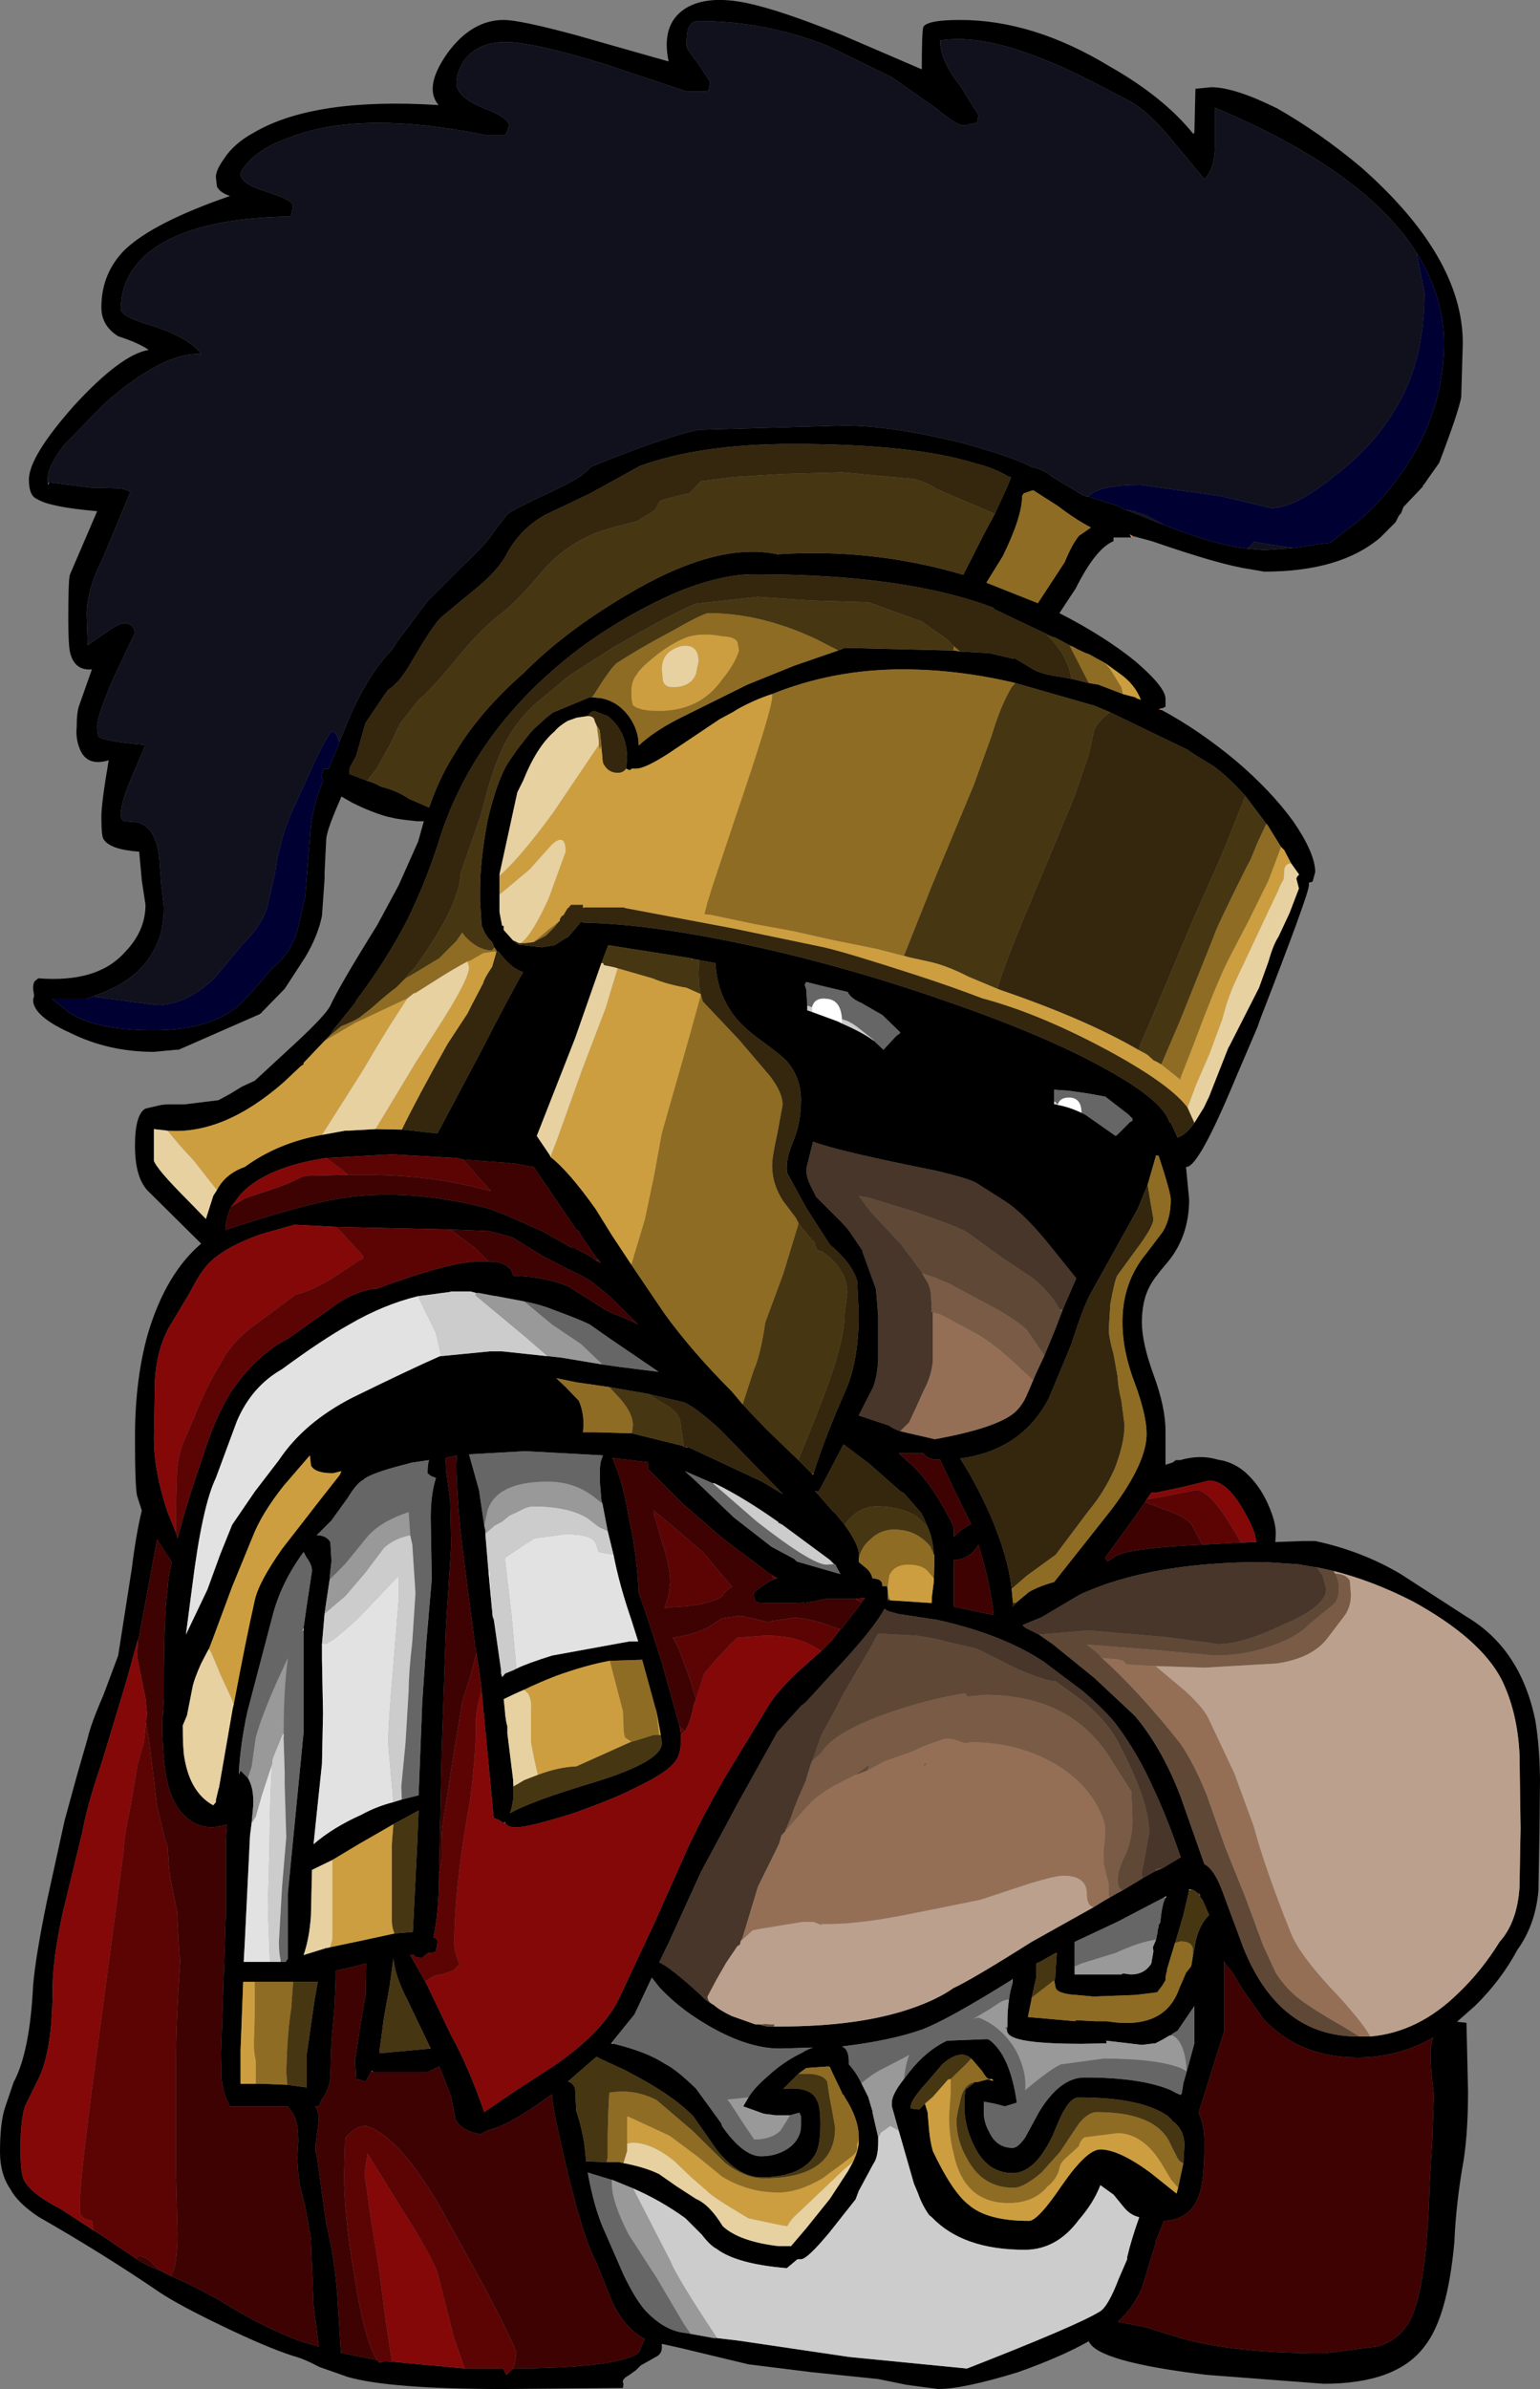 <?xml version="1.0" encoding="UTF-8" standalone="no"?>
<svg xmlns:ffdec="https://www.free-decompiler.com/flash" xmlns:xlink="http://www.w3.org/1999/xlink" ffdec:objectType="shape" height="227.35px" width="146.6px" xmlns="http://www.w3.org/2000/svg">
  <rect width="100%" height="100%" fill="#808080" stroke="none"/>
  <g transform="matrix(1.0, 0.0, 0.0, 1.0, 1.85, 72.6)">
    <path d="M22.9 23.9 L15.15 27.3 15.05 27.3 14.9 27.3 12.8 27.5 Q8.5 27.5 4.85 25.7 1.3 24.1 1.3 22.55 L1.4 22.15 1.3 21.5 Q1.3 20.85 1.55 20.7 L1.8 20.5 Q7.45 20.95 10.05 18.0 12.0 16.0 12.0 13.5 L11.65 11.2 11.4 8.45 Q8.6 8.25 8.0 7.25 7.8 6.95 7.8 5.15 7.8 3.8 8.5 -0.25 6.35 0.4 5.7 -1.45 5.35 -2.35 5.45 -3.4 5.45 -4.85 5.7 -5.5 L6.9 -8.9 Q5.2 -8.75 4.8 -10.6 4.65 -11.4 4.65 -13.7 4.65 -17.4 4.8 -17.9 L7.4 -23.95 Q2.85 -24.35 1.7 -25.1 0.9 -25.4 0.9 -26.95 0.9 -29.15 5.2 -34.0 9.65 -38.85 12.3 -39.3 11.4 -39.95 9.4 -40.6 7.8 -41.6 7.8 -43.35 7.8 -46.6 10.05 -48.85 12.8 -51.45 20.05 -53.95 19.1 -54.25 18.8 -54.85 L18.7 -55.75 Q18.7 -56.4 19.45 -57.45 20.4 -58.95 22.35 -60.0 28.1 -63.35 39.9 -62.6 38.45 -64.3 40.75 -67.55 43.05 -70.7 46.1 -70.7 47.65 -70.7 53.0 -69.25 L61.8 -66.75 Q61.05 -70.3 63.4 -71.8 65.5 -73.1 69.3 -72.3 72.55 -71.6 78.35 -69.25 L85.9 -66.0 Q85.9 -69.65 86.05 -70.05 86.45 -70.7 89.55 -70.7 96.5 -70.7 103.75 -66.3 108.95 -63.35 111.75 -59.85 L111.85 -60.0 111.95 -64.15 113.45 -64.3 Q115.65 -64.3 119.7 -62.3 123.75 -60.0 127.7 -56.7 137.4 -48.15 137.4 -39.95 L137.25 -34.8 Q137.0 -33.4 135.15 -28.55 L133.95 -26.85 133.75 -26.55 133.6 -26.4 133.6 -26.3 131.75 -24.35 131.5 -23.7 131.4 -23.65 131.25 -23.4 131.0 -22.9 129.55 -21.45 Q125.75 -18.2 118.5 -18.2 L117.05 -18.45 Q114.3 -18.85 107.8 -21.1 L105.95 -21.6 105.7 -21.75 105.8 -21.55 105.85 -21.45 104.15 -21.45 104.15 -21.1 Q102.45 -20.4 100.55 -16.6 L99.0 -14.25 Q103.3 -12.05 106.25 -9.65 109.1 -7.2 109.1 -6.1 L109.1 -5.35 108.8 -5.2 108.45 -5.1 108.7 -5.05 Q112.25 -3.15 115.8 -0.2 119.15 2.65 121.25 5.55 123.25 8.45 123.35 10.25 L123.35 10.4 123.1 11.3 122.75 11.4 122.75 11.65 Q122.75 12.45 118.15 24.3 L117.85 25.15 115.65 30.3 Q112.25 38.45 111.1 38.45 L111.05 38.45 111.35 41.55 Q111.35 45.2 109.1 47.75 107.9 49.15 107.55 49.9 106.85 51.25 106.85 53.25 106.85 55.15 107.95 58.2 109.1 61.3 109.1 63.6 L109.1 66.8 109.85 66.55 Q109.85 66.45 110.0 66.45 L110.05 66.35 110.5 66.35 Q112.4 65.8 114.05 66.3 115.8 66.55 117.05 67.85 118.3 69.1 119.05 71.0 119.6 72.35 119.6 73.35 L119.55 74.15 122.2 74.05 123.35 74.05 Q127.8 75.0 131.5 77.2 L137.75 81.25 Q142.9 84.3 144.3 91.1 144.7 93.45 144.75 96.7 L144.7 101.7 144.6 107.35 Q144.3 110.6 142.6 112.95 141.05 115.85 138.55 118.3 L136.85 119.8 137.75 119.9 137.9 126.45 Q137.9 130.15 137.5 132.85 136.75 137.05 136.6 140.75 135.95 147.95 133.75 150.7 131.1 154.25 124.15 154.25 L113.0 153.4 Q102.55 152.15 101.8 150.2 99.15 151.7 95.05 153.15 89.85 154.75 87.45 154.75 L84.45 154.35 81.75 153.8 75.45 153.15 69.4 152.4 62.95 150.85 61.15 150.45 61.15 150.85 Q61.15 151.3 60.75 151.6 L59.15 152.5 58.7 152.95 58.0 153.45 Q57.25 153.85 57.5 154.25 L57.45 154.65 46.1 154.75 Q35.25 154.75 31.25 153.6 L28.55 152.65 Q27.05 151.85 26.05 151.6 23.55 150.8 19.2 148.7 15.15 146.75 13.35 145.55 8.0 141.9 1.8 138.35 -0.15 137.05 -0.85 135.75 -1.85 134.3 -1.85 132.2 -1.85 129.35 -1.35 127.9 L-0.55 125.55 Q1.0 122.65 1.3 116.35 1.55 113.5 2.6 108.4 L4.3 100.65 5.45 96.45 6.5 92.8 Q6.8 91.45 8.0 88.7 L9.4 84.95 10.7 76.65 Q11.1 73.4 11.65 71.15 L11.2 69.75 Q11.0 68.9 11.0 64.2 11.0 58.6 12.25 54.25 13.95 48.6 17.3 45.75 L12.15 40.65 Q11.0 39.35 11.0 36.45 11.0 33.45 12.0 32.9 L13.5 32.55 14.0 32.5 15.55 32.5 15.7 32.5 18.95 32.1 20.05 31.5 21.2 30.8 22.4 30.25 26.3 26.65 Q29.15 24.0 29.6 23.1 30.35 21.4 34.05 15.45 L36.1 11.65 37.95 7.5 38.5 5.55 38.0 5.55 37.95 5.55 37.8 5.55 36.5 5.4 35.85 5.3 34.95 5.1 Q33.4 4.65 31.7 3.8 L30.65 3.2 30.4 3.8 Q29.2 6.55 29.2 7.35 L29.05 10.4 29.05 10.6 29.05 11.0 28.8 14.55 Q28.4 16.5 27.2 18.5 L25.25 21.5 23.05 23.75 23.05 23.8 23.0 23.85 22.9 23.9 M133.05 -48.45 Q128.2 -56.3 113.8 -62.35 L113.8 -58.7 Q113.8 -56.55 112.8 -55.55 L109.65 -59.35 Q107.3 -62.2 105.45 -63.1 99.5 -66.25 97.85 -66.8 91.65 -69.4 87.65 -68.75 87.65 -66.8 89.55 -64.45 L91.3 -61.65 91.15 -60.8 91.0 -60.9 89.95 -60.65 Q89.2 -60.65 87.25 -62.3 L83.05 -65.25 76.9 -68.25 Q70.95 -70.6 64.65 -70.6 63.9 -70.6 63.65 -69.8 63.5 -69.4 63.5 -68.25 63.5 -67.95 64.65 -66.5 L65.75 -64.8 65.6 -64.0 65.45 -63.9 63.5 -63.9 55.55 -66.55 Q48.85 -68.6 46.25 -68.6 43.75 -68.6 42.4 -66.95 41.6 -65.75 41.6 -64.7 41.6 -63.4 44.1 -62.35 46.6 -61.4 46.6 -60.65 L46.35 -59.85 46.2 -59.75 44.35 -59.75 Q32.35 -62.2 25.55 -59.45 23.25 -58.65 21.95 -57.35 21.05 -56.4 21.05 -56.05 21.05 -55.1 23.55 -54.35 26.05 -53.55 26.05 -53.0 L25.9 -52.15 25.75 -52.0 Q16.2 -51.85 12.15 -48.45 9.65 -46.25 9.65 -43.2 9.65 -42.45 12.65 -41.6 16.2 -40.45 17.3 -38.9 13.75 -39.15 8.1 -34.2 L4.2 -30.2 Q2.7 -28.15 2.7 -27.2 L2.7 -26.6 2.75 -26.45 2.85 -26.7 6.75 -26.2 8.9 -26.15 Q10.15 -26.15 10.55 -25.75 L7.95 -19.5 Q6.4 -16.45 6.4 -14.1 L6.5 -11.2 8.0 -12.25 Q9.5 -13.3 9.9 -13.3 10.6 -13.3 10.85 -12.85 L11.0 -12.4 8.9 -7.95 Q7.4 -4.45 7.4 -3.5 7.4 -2.6 7.6 -2.45 8.25 -2.05 12.0 -1.7 L10.75 1.2 Q9.65 3.8 9.65 4.85 9.65 5.5 10.05 5.55 L11.2 5.65 Q12.95 6.05 13.3 8.95 L13.5 11.55 13.75 13.75 Q13.75 16.5 12.45 18.4 10.95 20.85 7.05 22.2 L6.8 22.3 6.4 22.45 3.1 22.45 4.65 23.7 Q7.2 25.45 12.8 25.45 18.2 25.45 21.05 22.95 L22.75 21.1 24.05 19.55 Q25.75 18.25 26.45 16.0 L27.2 12.7 27.75 5.9 Q28.1 3.55 28.9 1.75 L28.8 1.45 Q28.8 0.7 29.05 0.55 L29.45 0.55 30.4 -1.8 30.5 -2.1 31.55 -4.65 Q33.35 -8.6 35.45 -10.75 L36.0 -11.6 38.85 -15.4 42.25 -18.8 Q44.65 -21.05 45.15 -22.0 L46.45 -23.65 Q47.0 -24.1 49.65 -25.35 51.75 -26.3 52.6 -26.8 53.8 -27.45 54.35 -28.15 61.45 -31.05 64.65 -31.7 L78.55 -32.1 Q83.15 -32.1 90.1 -30.35 95.05 -28.95 96.35 -28.15 97.4 -28.0 98.35 -27.2 L101.35 -25.4 101.8 -25.35 102.05 -25.25 104.55 -24.45 105.2 -24.1 105.3 -24.1 108.3 -22.9 109.35 -22.5 Q113.65 -20.8 116.8 -20.4 L118.5 -20.25 121.25 -20.45 121.3 -20.45 123.6 -20.8 124.8 -20.95 126.65 -22.4 Q128.85 -23.95 131.0 -26.8 135.6 -32.85 135.6 -39.95 135.6 -44.4 133.05 -48.45 M92.85 -23.7 L94.05 -26.3 94.4 -27.2 94.15 -27.25 Q92.7 -28.1 91.0 -28.5 85.15 -30.35 73.6 -30.35 64.85 -30.35 59.05 -28.25 L54.35 -25.65 50.15 -23.65 Q47.8 -22.4 46.45 -20.0 45.65 -18.35 43.35 -16.5 L40.2 -13.9 Q39.3 -13.05 37.2 -9.4 36.1 -7.55 35.1 -6.95 L34.7 -6.4 32.95 -3.8 32.05 -0.65 31.45 0.45 31.4 1.05 33.1 1.7 Q33.8 1.9 34.4 2.25 L35.25 2.5 Q36.35 2.9 37.05 3.4 L39.0 4.25 Q39.95 1.5 41.2 -0.5 43.6 -4.7 48.05 -8.6 51.85 -12.45 57.75 -15.95 66.35 -21.1 72.15 -19.85 81.2 -20.45 89.85 -17.9 L91.7 -21.55 92.85 -23.7 M45.2 17.55 L45.0 17.05 Q44.35 16.5 44.0 15.45 L43.85 13.15 43.85 12.05 Q43.85 9.35 44.55 5.55 45.55 1.2 46.85 -0.5 L47.4 -1.3 48.7 -2.95 49.1 -3.35 50.15 -4.3 50.8 -4.8 54.3 -6.25 54.5 -6.25 55.4 -6.15 Q56.95 -5.85 58.0 -4.45 58.95 -3.15 58.95 -1.65 60.4 -3.0 62.75 -4.2 L69.3 -7.45 73.75 -9.25 77.95 -10.7 78.35 -10.85 78.55 -10.95 88.5 -10.7 88.9 -10.7 89.55 -10.6 92.3 -10.45 94.45 -9.95 94.55 -9.95 94.85 -9.9 96.35 -9.0 Q97.15 -8.45 99.05 -8.2 L100.15 -8.0 101.8 -7.6 102.7 -7.45 105.05 -6.55 106.2 -6.25 106.35 -6.15 106.5 -6.1 106.75 -6.0 Q106.2 -7.45 104.8 -8.45 L103.35 -9.5 101.8 -10.35 101.5 -10.45 100.85 -10.75 100.2 -11.1 Q100.05 -11.1 99.95 -11.2 L98.65 -11.9 Q98.1 -12.05 97.7 -12.3 L92.75 -14.65 92.75 -14.75 Q84.35 -17.95 70.05 -17.95 L69.9 -17.95 Q66.9 -17.95 62.85 -16.35 58.25 -14.4 53.95 -11.35 43.2 -3.5 39.8 7.85 38.65 11.4 36.9 15.0 34.8 19.0 32.1 22.55 L31.95 22.85 29.85 25.45 29.55 25.95 29.05 26.45 27.05 28.55 27.05 28.7 26.8 28.85 25.15 30.4 Q19.45 35.4 14.1 35.0 L12.8 34.85 12.8 37.85 Q13.05 38.65 16.05 41.65 L17.75 43.4 18.45 41.2 18.8 40.65 Q19.6 39.1 21.45 38.45 24.6 36.15 28.8 35.4 L31.0 35.0 31.25 35.0 33.9 34.85 36.4 34.9 36.55 34.9 39.65 35.25 39.8 35.25 44.1 27.15 Q46.45 22.55 47.95 19.9 47.0 19.65 45.95 18.4 L45.65 18.0 45.4 17.85 45.2 17.55 M57.75 0.55 L57.75 0.45 57.85 -0.35 Q57.85 -3.0 56.0 -4.45 L54.7 -4.95 Q54.3 -4.85 54.1 -4.45 L54.05 -4.45 53.05 -4.3 52.2 -4.0 Q51.35 -3.5 50.95 -3.0 49.25 -1.55 47.95 1.7 L47.4 2.8 45.7 10.6 45.7 10.75 45.7 11.55 45.7 12.5 45.7 13.15 45.7 13.9 45.7 14.2 45.95 15.5 46.1 15.5 46.1 15.9 47.0 16.9 47.5 17.3 49.75 17.55 50.95 17.35 51.95 16.7 52.25 16.55 53.4 15.2 53.4 15.1 53.65 15.2 53.7 15.1 53.7 15.2 Q60.35 15.35 69.9 17.45 79.0 19.45 88.3 22.7 97.7 25.95 103.35 29.1 108.85 32.1 109.5 34.25 L109.6 34.25 110.25 35.65 Q111.05 35.4 111.85 34.25 L112.75 32.8 113.25 31.75 115.1 27.05 115.15 27.0 118.0 21.4 118.9 18.9 Q119.35 17.3 119.85 16.55 L120.9 14.3 121.8 11.95 121.55 11.0 121.65 10.8 121.8 10.65 121.8 10.6 121.05 9.55 120.4 8.3 120.1 8.0 118.8 5.9 118.7 5.8 116.7 3.15 Q115.1 1.35 113.65 0.3 L111.85 -0.8 111.2 -1.25 103.85 -4.8 103.75 -4.85 102.3 -5.45 94.8 -7.6 Q89.35 -8.9 84.05 -8.9 77.5 -8.9 71.65 -6.55 69.95 -6.0 68.35 -5.1 L67.95 -4.85 66.65 -4.15 61.8 -0.9 Q59.55 0.55 58.7 0.55 L58.3 0.55 58.1 0.7 57.75 0.55 M95.6 -25.65 L95.45 -25.4 Q95.45 -23.4 93.6 -19.65 L92.05 -17.15 96.95 -15.2 99.5 -19.1 Q100.2 -20.8 100.85 -21.6 L102.0 -22.4 Q100.55 -23.15 98.85 -24.45 L96.5 -25.95 95.6 -25.65 M98.85 32.55 Q99.95 32.75 101.1 33.3 L101.4 33.45 101.5 33.5 104.35 35.5 104.5 35.4 105.05 34.85 105.7 34.2 105.95 34.05 105.95 33.85 105.55 33.45 103.35 31.75 103.3 31.75 101.65 31.45 99.9 31.2 98.5 31.1 98.5 32.0 98.5 32.25 98.5 32.4 98.5 32.5 98.7 32.5 98.85 32.55 M81.35 26.45 L82.25 27.3 83.45 26.0 83.85 25.7 83.8 25.6 82.15 24.0 80.15 22.85 Q79.1 22.4 78.85 21.8 L76.5 21.25 74.9 20.85 74.75 21.1 74.9 21.55 75.0 23.1 75.0 23.2 75.0 23.55 75.45 23.7 77.9 24.6 78.3 24.8 Q80.25 25.65 81.35 26.45 M99.3 52.05 L100.45 49.4 100.6 49.05 97.7 45.45 Q95.45 42.75 93.8 41.7 L91.05 39.95 Q90.35 39.55 87.2 38.8 77.9 36.95 75.55 36.05 L74.9 38.65 Q74.9 39.45 75.4 40.4 L75.85 41.3 78.3 43.75 78.8 44.3 79.1 44.7 80.25 46.4 80.25 46.5 81.55 50.1 81.55 50.2 81.75 52.6 81.75 56.75 Q81.7 58.2 81.3 59.35 L79.9 62.1 82.75 63.05 Q83.25 63.4 83.85 63.6 L87.1 64.35 87.2 64.35 Q92.95 63.3 94.7 61.85 95.45 61.2 95.9 60.15 L96.5 58.75 96.8 58.05 97.55 56.45 98.6 53.9 99.25 52.2 99.3 52.05 M107.4 40.15 L106.45 42.45 102.0 50.45 Q101.25 51.8 100.15 55.3 L98.0 60.45 Q95.45 65.4 89.55 66.2 91.0 68.4 92.45 71.65 94.15 75.65 94.45 78.6 L94.55 79.65 94.55 79.9 94.55 80.3 94.85 79.95 96.1 78.9 Q97.05 78.35 98.5 77.95 L104.0 71.0 Q107.3 66.6 107.3 63.85 107.3 62.1 106.2 59.1 105.0 56.0 105.0 53.2 105.0 49.4 107.3 46.65 L108.85 44.6 Q109.6 43.35 109.6 41.55 109.6 40.9 108.45 37.4 L108.35 37.35 108.2 37.35 107.4 40.15 M116.3 74.2 L116.55 74.2 117.75 74.15 Q117.65 73.0 116.45 71.0 114.9 68.3 113.25 68.3 L110.8 68.9 108.2 69.45 107.75 69.45 107.3 70.1 107.15 70.35 106.25 71.65 103.35 75.65 103.6 76.0 Q104.35 75.45 104.65 75.35 106.25 74.7 112.6 74.4 L116.3 74.2 M87.65 66.3 L87.45 66.3 Q86.45 66.3 86.05 65.7 L83.7 65.7 85.1 66.95 Q87.2 69.05 88.95 72.75 L88.95 73.65 89.35 73.25 Q90.0 72.7 90.6 72.45 L89.15 69.5 87.65 66.35 87.65 66.3 M86.45 72.7 L86.0 71.65 85.9 71.65 85.9 71.45 84.2 69.5 83.85 69.3 80.9 66.7 78.45 64.85 76.25 69.05 76.05 69.35 75.85 69.3 75.7 69.3 75.8 69.35 77.5 71.3 77.65 71.4 78.55 72.5 Q79.9 74.4 79.9 75.25 L79.9 75.75 79.9 76.05 80.5 76.55 Q81.05 76.95 81.2 77.6 L81.3 77.6 81.75 77.7 Q82.15 77.85 82.15 78.35 L82.6 78.35 82.65 78.75 82.65 79.55 82.65 79.7 82.9 79.7 83.0 79.7 86.8 79.95 86.85 79.95 86.85 79.7 86.85 79.55 86.85 79.45 87.05 77.85 87.05 77.6 87.1 76.0 87.1 75.65 87.1 75.35 87.05 75.35 Q86.95 73.8 86.45 72.7 M106.9 106.15 L108.15 105.45 108.8 105.2 Q109.6 104.7 110.55 104.15 109.25 100.35 107.95 97.6 106.5 94.35 104.55 91.7 103.6 90.4 101.25 88.35 L97.85 85.8 97.6 85.6 Q93.65 82.95 87.35 81.55 L83.7 81.0 82.8 80.75 82.75 80.75 82.5 80.6 82.35 80.5 Q81.35 82.4 77.65 86.35 L74.9 89.35 74.55 89.65 74.5 89.65 72.15 92.25 68.5 98.8 64.85 105.6 61.8 112.3 60.9 114.15 Q61.9 114.55 64.85 117.25 65.45 117.9 66.1 118.2 66.65 118.7 67.8 119.25 L70.05 120.05 70.45 120.05 70.7 120.15 71.2 120.25 71.8 120.25 72.15 120.25 72.4 120.25 Q79.9 120.25 84.85 118.55 87.35 117.7 88.9 116.6 90.65 115.8 96.35 112.2 L102.25 108.9 103.3 108.25 103.75 108.0 Q104.4 107.6 105.0 107.3 L106.5 106.4 106.9 106.15 M123.5 76.55 L123.1 76.5 121.65 76.25 121.55 76.25 118.5 76.05 Q107.65 76.05 100.95 79.15 L97.4 81.25 97.2 81.35 95.5 82.05 95.75 82.3 96.75 82.8 97.05 82.95 98.35 83.85 102.3 87.05 106.2 90.7 Q108.8 93.8 110.55 98.4 L112.8 104.8 Q113.7 105.25 114.45 107.2 L116.55 112.85 Q119.95 121.2 127.4 121.2 L127.55 121.2 127.7 121.2 128.6 121.2 Q133.2 120.8 137.0 117.05 139.2 114.95 140.9 112.2 142.6 110.3 142.8 106.95 L142.9 101.4 142.8 94.35 Q142.6 90.3 141.1 87.25 139.1 83.35 132.65 79.8 128.85 77.85 125.1 76.9 L123.5 76.55 M92.75 81.1 Q92.45 78.2 91.3 74.4 90.4 75.85 88.95 75.85 L88.95 80.3 92.75 81.1 M75.6 67.6 Q76.7 64.1 78.7 59.6 79.9 56.75 79.9 52.45 L79.75 49.3 Q79.25 47.6 77.15 45.85 L74.9 42.35 73.1 39.05 73.05 38.65 73.05 38.45 Q73.05 37.4 73.75 35.8 74.4 34.1 74.4 32.1 74.4 30.0 73.1 28.45 72.65 27.9 70.3 26.2 68.35 24.75 67.55 23.35 66.4 21.5 66.25 19.05 L64.85 18.8 64.7 18.75 64.05 18.65 64.0 18.6 56.05 17.35 55.4 19.05 52.9 26.2 49.25 35.5 50.5 37.35 50.55 37.5 Q52.25 38.8 54.85 42.45 L56.4 44.95 58.25 47.75 61.4 52.4 Q64.0 56.0 67.8 59.8 L68.85 61.05 69.15 61.35 69.65 61.9 71.25 63.55 74.15 66.35 75.45 67.65 75.55 67.75 75.6 67.6 M55.0 47.2 L53.45 44.95 53.4 44.85 53.25 44.55 53.05 44.45 53.0 44.4 48.95 38.45 48.85 38.45 47.3 38.15 47.0 38.15 46.45 38.05 46.25 38.05 42.25 37.75 41.6 37.6 35.45 37.25 29.2 37.6 Q23.55 38.45 21.1 41.0 L20.15 42.25 Q19.65 43.35 19.6 44.45 26.85 42.05 30.5 41.45 36.95 40.4 44.8 42.45 L46.45 43.1 49.85 44.6 52.4 46.05 52.65 46.15 52.9 46.15 53.0 46.25 54.5 47.05 55.0 47.45 55.0 47.35 55.35 47.6 55.0 47.2 M14.9 73.25 L15.05 73.8 Q15.95 70.35 17.5 65.9 18.55 62.5 20.05 60.0 22.5 56.35 25.55 54.8 L29.45 52.05 Q31.45 50.45 33.65 50.05 L34.0 50.05 Q40.3 47.7 43.35 47.45 L44.65 47.45 Q46.7 47.45 47.0 48.8 50.05 48.9 52.2 49.8 L54.7 51.35 Q56.05 52.3 57.05 52.6 57.9 52.95 58.9 53.45 L58.4 52.95 56.3 50.85 54.7 49.55 Q54.05 49.0 52.25 48.2 L49.75 46.9 47.25 45.35 Q47.0 45.1 44.65 44.55 L40.95 44.4 30.1 44.15 26.2 43.95 23.0 44.85 Q19.6 46.05 18.05 47.6 17.25 48.4 16.2 50.45 L14.55 53.2 Q13.1 55.45 12.9 58.75 L12.8 64.25 Q12.8 67.4 14.1 71.3 L14.9 73.25 M37.95 50.75 Q34.65 51.55 31.4 53.45 28.8 54.9 25.0 57.7 22.1 59.35 20.7 62.65 L18.7 68.05 Q17.4 70.75 16.45 78.35 L15.85 82.95 17.9 78.65 19.1 75.35 20.25 72.5 22.4 69.35 24.7 66.35 Q27.1 62.75 31.7 60.4 37.2 57.7 40.05 56.45 L40.15 56.45 40.2 56.45 44.8 56.0 45.0 56.0 45.15 56.0 45.4 56.0 45.95 56.0 50.15 56.45 50.25 56.45 51.6 56.6 55.5 57.25 57.25 57.5 60.85 57.95 56.15 54.75 54.3 53.45 Q53.3 52.95 50.7 52.0 49.6 51.55 48.05 51.25 L45.4 50.75 45.05 50.7 43.75 50.45 43.5 50.45 42.95 50.3 41.1 50.3 40.95 50.35 37.95 50.75 M20.4 89.6 Q21.55 83.45 22.4 79.7 22.75 78.0 25.0 74.8 L28.65 70.1 30.5 67.75 30.65 67.4 29.85 67.6 Q28.1 67.6 27.75 66.85 L27.65 65.9 25.15 68.8 Q23.05 71.45 22.2 73.65 L20.25 78.4 18.45 83.25 18.05 84.3 17.9 84.55 17.3 85.7 Q16.6 87.25 16.45 88.1 L15.95 90.65 15.55 91.6 Q15.55 93.85 15.7 94.65 16.25 98.0 18.45 99.2 L18.7 98.9 18.7 98.7 18.95 97.65 19.0 97.5 20.3 90.0 20.4 89.6 M36.4 98.65 L38.0 98.25 38.35 89.35 38.75 83.5 39.25 77.7 39.15 71.85 Q39.15 69.6 39.65 68.05 L39.15 67.85 38.85 67.6 Q38.85 66.7 39.0 66.35 L37.3 66.6 36.95 66.7 Q33.35 67.6 32.7 68.25 32.1 68.55 31.25 69.95 L29.7 72.1 28.3 73.5 Q29.2 73.5 29.6 74.15 L29.7 75.85 29.7 76.0 29.55 77.35 29.55 77.6 29.2 79.9 29.05 80.95 28.8 83.85 28.8 85.3 28.9 90.4 28.8 95.25 28.3 100.0 28.0 102.9 Q29.85 101.3 32.55 100.1 34.0 99.3 35.6 98.9 L36.4 98.65 M14.4 144.0 Q16.05 144.65 18.95 146.25 22.35 148.35 24.5 149.25 26.3 150.15 28.5 150.7 L28.0 146.75 27.75 140.45 27.2 137.35 Q26.6 135.2 26.55 134.3 L26.45 132.75 26.55 131.2 Q26.55 129.35 26.05 128.55 L25.55 127.85 20.05 127.85 Q19.45 126.85 19.25 125.3 L19.2 122.8 19.65 109.4 19.65 102.45 19.75 101.05 18.45 101.3 Q16.85 101.3 15.8 100.25 14.25 98.9 13.85 95.65 13.6 93.8 13.6 91.45 L13.75 88.95 13.75 87.9 Q13.75 81.1 14.1 78.65 14.15 77.55 14.5 76.05 L13.1 73.9 11.35 83.35 11.25 83.45 11.25 83.5 10.15 87.5 7.8 95.25 Q6.4 99.35 6.0 101.7 L4.15 109.3 Q3.15 113.9 3.15 116.75 3.15 122.8 1.65 125.55 L0.5 127.9 Q0.1 129.3 0.1 131.8 0.1 134.15 0.4 134.8 1.05 136.15 3.9 137.6 L7.05 139.65 7.55 139.95 7.7 140.05 8.75 140.75 9.1 141.0 11.2 142.4 Q12.3 143.1 13.45 143.5 L14.1 143.85 14.4 144.0 M27.05 82.3 L27.35 80.2 27.85 76.9 Q27.85 76.3 27.35 75.65 L27.05 75.1 Q24.85 78.1 24.05 81.35 L21.7 90.3 Q21.05 93.3 20.9 95.9 L20.9 96.3 21.05 95.9 21.75 96.6 Q22.35 97.6 22.25 99.3 L22.1 100.9 21.95 102.1 21.45 112.3 21.35 114.1 23.85 114.1 24.7 114.1 24.85 114.1 25.35 114.1 25.5 113.85 25.55 113.85 25.55 107.6 27.05 92.25 27.05 88.55 27.05 84.75 27.05 84.55 27.05 82.85 27.05 82.55 27.05 82.3 M63.65 65.15 L63.75 65.15 70.7 68.4 72.7 69.6 66.65 63.4 66.1 62.9 Q64.15 61.2 63.25 60.85 L59.85 60.05 56.15 59.4 53.4 59.0 53.05 58.95 51.1 58.55 52.0 59.4 53.25 60.7 Q53.7 61.7 53.7 63.0 L53.65 63.7 53.95 63.7 54.85 63.7 58.3 63.8 63.15 65.0 63.25 65.1 63.35 65.1 63.65 65.15 M77.55 76.25 L77.15 75.85 72.55 72.45 72.45 72.45 72.4 72.35 72.25 72.35 72.25 72.25 Q68.85 69.85 66.15 68.55 L66.0 68.55 63.35 67.4 64.45 68.4 68.0 71.8 71.6 74.6 73.75 75.75 74.0 76.0 77.65 77.05 78.15 77.2 77.65 76.25 77.55 76.25 M71.65 77.3 L71.25 77.05 70.95 76.8 66.95 73.8 63.15 70.5 59.85 67.2 59.85 66.8 59.85 66.6 59.85 66.55 56.45 66.15 Q57.45 68.4 58.0 71.8 58.8 75.35 58.95 79.0 L59.7 81.1 60.25 82.8 61.15 85.6 62.85 91.7 62.95 92.35 62.95 92.5 62.95 93.3 Q62.95 94.6 62.1 95.4 61.25 96.3 58.4 97.65 56.7 98.55 52.6 100.0 48.45 101.3 47.25 101.3 46.5 101.3 46.25 100.9 L46.2 100.75 46.1 100.9 45.65 100.6 45.15 100.4 43.95 87.8 43.7 85.95 43.5 84.75 43.45 84.25 43.35 84.0 43.35 83.75 42.25 75.35 Q41.6 70.1 41.6 66.7 L41.65 65.9 40.55 66.15 40.6 66.8 40.6 67.25 41.0 70.15 41.1 74.4 40.6 82.3 40.2 94.05 39.95 105.75 39.95 106.0 Q39.9 109.7 39.4 111.75 39.8 111.9 39.8 112.2 L39.65 113.1 39.3 113.25 38.9 113.25 38.35 113.7 Q37.6 113.7 37.6 113.5 L37.6 113.45 37.2 113.45 38.65 116.0 38.9 116.5 41.1 121.1 Q42.7 123.95 44.25 128.4 L47.1 126.45 50.95 123.95 Q55.5 120.8 57.05 117.65 L60.4 110.5 63.5 103.55 Q64.95 100.35 67.3 96.3 L71.35 89.65 Q72.15 88.35 74.1 86.5 L76.35 84.5 77.4 83.45 78.15 82.45 78.2 82.45 79.9 80.3 80.15 79.9 80.5 79.45 79.6 79.55 76.75 79.55 75.6 79.8 74.9 79.9 74.9 80.2 74.75 80.2 74.75 79.9 73.6 79.95 72.95 79.95 71.2 79.95 70.2 79.9 Q69.95 79.8 69.9 79.0 70.75 78.2 71.8 77.7 L72.15 77.6 71.75 77.35 71.65 77.3 M44.25 72.6 L44.35 73.0 44.35 73.1 44.35 73.35 44.65 76.95 45.05 81.25 45.15 81.5 45.2 81.8 45.8 86.0 45.85 86.35 45.85 86.65 45.95 87.0 46.25 86.65 47.0 86.35 47.3 86.2 Q48.3 85.7 50.7 84.95 L58.1 83.6 58.9 83.6 58.25 81.55 Q57.1 78.2 56.55 75.35 L56.0 73.1 55.5 70.5 55.4 70.15 55.25 68.4 55.25 68.3 55.25 67.6 Q55.25 66.7 55.4 66.3 L55.55 65.9 48.15 65.5 42.8 65.8 43.75 69.2 44.25 72.6 M60.65 90.3 L60.5 89.8 59.35 85.6 59.3 85.45 59.3 85.35 56.2 85.45 Q53.95 85.85 51.05 86.9 49.5 87.5 48.05 88.2 47.1 88.6 46.1 89.1 L46.2 90.05 46.25 90.65 46.35 91.3 46.45 91.7 46.45 92.1 46.45 92.35 47.0 96.8 47.0 96.95 47.0 97.2 47.0 97.4 47.0 98.55 47.0 98.65 46.85 99.45 46.7 99.95 Q48.7 98.8 54.9 96.95 61.15 95.0 61.15 93.3 L61.15 93.2 61.05 92.5 60.65 90.3 M69.4 127.0 Q69.9 126.15 71.1 125.1 72.7 123.6 74.5 122.75 75.05 122.4 75.55 122.25 L72.4 122.35 Q68.65 122.35 63.9 119.1 62.2 117.9 60.9 116.5 L60.2 115.6 58.55 119.1 56.45 121.7 56.3 121.9 56.6 121.9 Q59.7 122.65 61.45 123.8 62.55 124.35 64.4 126.15 L65.75 128.0 66.8 129.45 66.9 129.75 Q68.9 132.6 70.6 132.6 72.25 132.6 73.45 131.65 74.4 130.8 74.4 129.7 L74.4 128.8 74.25 128.45 73.35 128.7 72.0 128.7 70.85 128.55 68.9 127.85 69.4 127.0 M94.4 115.85 Q88.3 119.65 85.9 120.55 82.9 121.6 78.3 122.15 78.95 122.4 78.95 123.55 L78.95 123.85 Q79.65 124.6 80.15 125.65 L80.8 126.95 81.2 128.3 81.2 128.4 81.75 130.8 81.75 131.2 Q81.75 132.7 81.3 133.3 L79.9 135.9 79.6 136.7 77.15 139.8 Q75.0 142.4 74.4 142.4 L74.1 142.4 74.0 142.45 73.05 143.25 Q68.25 142.85 66.35 141.4 65.75 141.1 64.95 140.05 L63.4 138.5 Q61.05 136.8 58.4 135.65 L56.45 134.85 56.4 134.85 54.1 134.15 Q54.75 137.75 55.8 139.95 L57.5 143.85 Q58.7 146.35 59.7 147.4 61.25 149.0 62.95 149.35 L63.9 149.5 66.1 149.9 66.25 149.9 66.4 149.9 68.5 150.15 79.0 151.7 90.2 152.8 Q100.7 148.7 102.8 147.4 103.6 147.0 104.65 144.25 L105.45 142.4 105.45 142.2 Q105.85 140.5 106.6 138.4 105.7 138.2 105.05 137.35 L104.15 136.25 102.9 135.35 Q102.25 137.05 100.85 138.65 98.75 141.5 95.7 141.5 89.8 141.5 86.85 138.4 L86.6 138.2 Q85.9 137.2 85.55 136.15 L85.15 135.2 83.7 130.15 83.05 127.85 83.05 127.5 Q83.05 126.7 84.2 125.25 L84.7 124.6 Q86.3 122.55 88.3 121.6 L92.1 121.45 92.3 121.5 Q94.3 122.95 94.95 127.5 L93.8 127.85 92.85 127.6 91.8 127.4 91.8 128.4 Q91.8 129.35 92.3 130.25 93.0 131.8 94.55 131.8 95.05 131.8 95.75 130.8 L97.05 128.4 Q99.05 125.1 101.4 125.1 106.75 125.1 109.6 126.3 L110.05 126.55 110.5 126.75 110.55 126.75 110.65 126.6 110.8 125.65 111.1 124.6 111.85 121.85 111.85 118.3 110.25 120.65 110.0 120.8 109.75 120.95 109.65 121.05 109.65 121.1 109.5 121.1 Q108.85 121.5 108.15 121.85 L107.65 121.9 106.85 122.0 103.45 121.6 103.5 121.85 101.1 121.9 Q95.7 121.9 94.45 121.2 94.0 120.95 94.0 120.55 L94.05 120.25 94.05 119.8 Q94.05 118.7 94.2 117.7 94.3 116.85 94.55 116.1 L94.55 115.7 94.4 115.85 M74.15 124.75 L72.7 126.2 Q75.4 125.9 75.95 127.35 76.25 127.9 76.25 129.6 76.25 131.45 75.8 132.35 74.55 134.6 70.6 134.6 68.45 134.6 66.35 131.95 L64.15 128.8 Q62.1 126.7 58.0 124.6 L57.75 124.45 55.25 123.3 55.0 123.15 54.9 123.15 52.2 125.5 Q52.65 125.55 52.9 126.15 L53.0 128.25 Q53.7 130.4 53.85 132.1 L53.95 133.1 54.3 133.1 55.65 133.15 55.9 133.15 57.05 133.15 57.5 133.25 Q59.6 133.65 60.9 134.3 L62.55 135.45 64.4 136.65 Q65.7 137.2 66.95 139.25 68.5 140.7 72.25 141.15 L72.7 141.15 73.45 141.15 74.9 139.45 77.15 136.65 78.85 134.05 79.35 133.15 Q79.9 131.95 79.9 131.15 L79.9 130.85 79.9 130.65 Q79.85 128.95 78.55 126.95 L78.45 126.75 78.35 126.7 78.3 126.55 77.3 124.45 77.15 124.1 77.0 124.05 74.9 124.2 74.15 124.75 M47.0 152.8 Q56.95 152.75 58.95 151.3 L59.45 150.15 59.55 150.0 Q57.65 149.0 56.45 146.5 L54.85 142.55 Q53.7 140.45 52.1 133.8 50.7 127.9 50.7 126.7 46.5 129.75 44.65 130.1 L43.85 130.5 Q42.0 130.15 41.5 129.05 L41.1 126.95 40.2 124.6 39.95 124.05 38.85 124.6 33.65 124.6 33.6 124.45 33.5 124.5 32.95 125.5 32.35 125.3 32.05 125.25 31.95 123.45 32.35 120.8 32.95 117.25 33.0 114.25 32.05 114.5 30.1 114.95 30.1 115.8 30.0 118.35 29.7 121.7 29.6 125.0 Q29.55 126.2 28.75 127.25 L28.55 127.75 28.4 127.85 28.15 127.85 Q28.5 128.3 28.5 129.2 L28.25 131.05 Q28.1 132.1 28.3 132.5 L28.75 135.75 29.2 139.0 Q29.95 142.0 30.25 145.6 L30.6 151.3 34.05 152.0 34.3 152.25 34.8 152.1 35.45 152.15 42.4 152.8 45.8 152.8 46.05 152.8 46.35 153.4 47.0 152.8 M35.6 101.0 L32.3 102.9 29.8 104.4 27.85 105.35 27.75 109.7 Q27.6 111.9 27.05 113.45 L29.15 112.8 29.2 112.7 29.2 112.8 29.6 112.7 32.7 112.05 35.7 111.4 37.45 111.25 37.85 103.25 38.0 99.7 35.6 101.0 M25.5 125.8 L27.35 126.05 27.35 122.9 28.1 117.7 28.4 116.0 26.05 116.0 22.4 116.0 21.3 116.0 21.05 122.5 21.05 125.7 22.5 125.7 23.05 125.7 25.5 125.8 M34.3 122.4 L34.3 122.8 39.15 122.35 36.9 117.65 Q35.75 115.45 35.6 113.75 L35.25 116.35 34.7 119.4 34.3 122.4 M114.7 114.25 L114.7 120.65 112.25 128.45 Q112.8 129.6 112.8 131.3 112.8 134.8 112.35 136.15 111.55 138.65 108.95 138.75 L108.15 140.75 108.2 140.75 106.85 145.15 Q105.95 147.15 104.55 148.35 L107.15 148.85 110.55 149.9 Q115.65 151.35 124.2 151.35 L129.3 150.7 Q131.2 150.15 132.25 148.45 133.95 145.6 134.25 135.2 L134.5 131.0 134.65 126.7 Q134.25 123.8 134.35 122.25 L134.55 121.35 134.75 121.25 134.5 121.35 Q131.2 123.2 127.4 123.2 121.8 123.2 118.4 119.5 L116.45 116.75 115.5 115.15 114.75 114.25 114.7 114.0 114.7 114.25 M112.35 107.75 Q111.95 107.3 111.55 107.2 L111.35 107.2 111.35 107.3 110.8 109.65 110.05 112.2 110.0 112.3 109.85 112.8 109.25 114.8 109.25 114.95 Q109.1 115.3 109.1 115.85 L108.8 116.35 108.3 117.0 106.25 117.25 102.25 117.4 100.6 117.25 Q98.9 117.15 98.65 116.6 L98.5 115.85 98.6 115.7 98.65 114.75 98.75 113.25 98.65 113.25 97.15 114.1 96.8 114.25 96.8 115.55 96.35 117.55 96.35 117.65 96.0 119.35 100.55 119.75 100.55 119.65 102.4 119.75 103.5 119.75 Q109.0 120.65 110.4 116.65 L111.05 115.15 111.55 114.5 111.7 113.6 112.0 112.0 Q112.4 110.45 113.25 109.65 L112.65 108.25 112.35 107.85 112.4 107.85 112.4 107.75 112.25 107.45 112.35 107.75 M109.1 108.0 L109.2 107.85 109.0 107.95 104.5 110.3 100.45 112.2 100.45 114.55 100.45 115.3 104.9 115.3 105.05 115.2 105.8 115.3 Q107.1 115.3 107.75 114.25 L107.95 113.1 107.9 112.7 108.2 112.0 108.35 111.25 108.35 111.1 108.45 110.75 108.45 110.6 108.6 110.35 108.6 110.3 Q108.8 108.5 109.1 108.0 M92.35 125.25 L92.3 125.25 92.1 125.15 91.8 124.75 91.65 124.5 90.75 123.45 90.6 123.3 Q89.55 122.35 87.85 123.85 L86.4 125.55 Q84.85 127.25 84.85 127.85 L84.85 128.05 85.65 128.15 85.9 127.9 86.2 127.6 86.45 128.4 86.6 130.15 Q86.7 131.2 86.95 132.1 88.8 136.0 90.35 137.2 92.1 138.75 96.1 138.75 96.95 138.75 99.25 135.35 101.6 131.95 102.9 131.95 104.65 131.95 107.65 134.15 L110.15 136.15 110.3 135.6 110.8 133.25 110.9 131.55 Q110.9 130.15 109.85 129.3 L109.75 129.3 109.75 129.2 109.35 128.8 Q106.85 127.0 100.85 127.0 100.15 127.0 99.5 128.15 99.25 128.45 98.35 130.65 96.65 134.2 94.55 134.2 92.1 134.2 90.85 131.55 89.95 129.7 89.95 127.85 89.95 126.55 90.1 126.2 L90.2 126.15 90.85 125.65 90.9 125.55 91.15 125.55 92.1 125.3 92.3 125.3 92.6 125.4 92.75 125.4 92.6 125.25 92.35 125.25" fill="#000000" fill-rule="evenodd" stroke="none"/>
    <path d="M2.7 -26.6 L2.7 -27.2 Q2.7 -28.15 4.2 -30.2 L8.1 -34.2 Q13.75 -39.15 17.3 -38.9 16.2 -40.45 12.65 -41.6 9.65 -42.45 9.65 -43.2 9.65 -46.25 12.15 -48.45 16.2 -51.85 25.75 -52.0 L25.9 -52.15 26.05 -53.0 Q26.05 -53.55 23.55 -54.35 21.05 -55.1 21.05 -56.05 21.05 -56.4 21.95 -57.35 23.25 -58.65 25.55 -59.45 32.35 -62.2 44.35 -59.75 L46.2 -59.75 46.35 -59.85 46.6 -60.65 Q46.6 -61.4 44.1 -62.35 41.6 -63.4 41.6 -64.7 41.6 -65.75 42.4 -66.95 43.75 -68.6 46.25 -68.6 48.85 -68.6 55.55 -66.55 L63.5 -63.9 65.45 -63.9 65.6 -64.0 65.75 -64.8 64.65 -66.5 Q63.5 -67.95 63.5 -68.25 63.5 -69.4 63.65 -69.8 63.9 -70.6 64.65 -70.6 70.95 -70.6 76.9 -68.25 L83.05 -65.25 87.25 -62.3 Q89.2 -60.65 89.95 -60.65 L91.0 -60.9 91.15 -60.8 91.3 -61.65 89.55 -64.45 Q87.65 -66.8 87.65 -68.75 91.65 -69.4 97.85 -66.8 99.5 -66.25 105.45 -63.1 107.3 -62.2 109.65 -59.35 L112.8 -55.55 Q113.8 -56.55 113.8 -58.7 L113.8 -62.35 Q128.2 -56.3 133.05 -48.45 L133.05 -48.3 133.75 -44.75 Q133.75 -38.45 131.25 -34.15 129.05 -30.2 125.05 -27.2 121.4 -24.25 119.15 -24.25 L114.3 -25.4 106.75 -26.45 Q102.8 -26.45 101.8 -25.4 L101.8 -25.35 101.35 -25.4 98.35 -27.2 Q97.4 -28.0 96.35 -28.15 95.05 -28.95 90.1 -30.35 83.15 -32.1 78.55 -32.1 L64.65 -31.7 Q61.45 -31.05 54.35 -28.15 53.8 -27.45 52.6 -26.8 51.75 -26.3 49.65 -25.35 47.0 -24.1 46.45 -23.65 L45.15 -22.0 Q44.65 -21.05 42.25 -18.8 L38.85 -15.4 36.0 -11.6 35.45 -10.75 Q33.35 -8.6 31.55 -4.65 L30.5 -2.1 30.4 -2.05 Q30.2 -2.95 29.8 -2.95 29.45 -2.95 28.15 -0.2 L26.3 3.85 Q24.85 6.8 24.3 10.6 L23.55 13.9 Q22.9 15.65 21.3 17.2 L18.55 20.5 Q15.85 23.05 13.05 23.05 L7.45 22.3 7.05 22.2 Q10.95 20.85 12.45 18.4 13.75 16.5 13.75 13.75 L13.5 11.55 13.3 8.95 Q12.95 6.05 11.2 5.65 L10.05 5.55 Q9.65 5.5 9.65 4.85 9.65 3.8 10.75 1.2 L12.0 -1.7 Q8.25 -2.05 7.6 -2.45 7.4 -2.6 7.4 -3.5 7.4 -4.45 8.9 -7.95 L11.0 -12.4 10.85 -12.85 Q10.6 -13.3 9.9 -13.3 9.5 -13.3 8.0 -12.25 L6.5 -11.2 6.4 -14.1 Q6.4 -16.45 7.95 -19.5 L10.55 -25.75 Q10.15 -26.15 8.9 -26.15 L6.75 -26.2 2.85 -26.7 2.7 -26.6 M121.25 -20.45 L118.5 -20.25 116.8 -20.4 Q117.05 -20.45 117.2 -20.65 L117.5 -21.05 118.9 -20.8 121.25 -20.45 M109.35 -22.5 L108.3 -22.9 105.3 -24.1 106.1 -23.95 107.3 -23.55 108.95 -22.65 109.35 -22.5" fill="#11111e" fill-rule="evenodd" stroke="none"/>
    <path d="M33.1 1.7 L31.4 1.05 31.45 0.45 32.05 -0.65 32.95 -3.8 34.7 -6.4 35.1 -6.95 Q36.1 -7.55 37.2 -9.4 39.3 -13.05 40.2 -13.9 L43.35 -16.5 Q45.65 -18.35 46.45 -20.0 47.8 -22.4 50.15 -23.65 L54.35 -25.65 59.05 -28.25 Q64.85 -30.35 73.6 -30.35 85.15 -30.35 91.0 -28.5 92.7 -28.1 94.15 -27.25 L94.4 -27.2 94.05 -26.3 92.85 -23.7 91.55 -24.25 87.35 -26.05 Q86.6 -26.6 85.25 -27.0 L78.3 -27.65 72.7 -27.5 68.0 -27.2 64.85 -26.8 64.4 -26.3 63.75 -25.65 62.6 -25.4 61.15 -25.0 Q60.75 -24.75 60.75 -24.5 L60.5 -24.05 58.8 -23.0 56.3 -22.35 Q52.65 -21.35 50.05 -18.55 47.55 -15.55 46.1 -14.4 43.95 -12.8 41.65 -9.95 39.0 -6.75 38.0 -6.0 L36.25 -3.75 35.25 -1.7 34.0 0.55 33.1 1.7 M88.95 -11.1 L88.25 -11.8 85.9 -13.45 80.8 -15.3 80.55 -15.3 75.45 -15.45 70.3 -15.8 64.4 -15.15 Q62.45 -14.4 56.55 -11.0 L52.4 -8.35 49.2 -5.7 Q46.75 -3.5 45.55 -0.35 44.9 1.1 43.95 4.9 L42.0 10.5 Q41.9 13.55 37.8 19.25 L37.7 19.4 36.95 20.2 36.75 20.5 35.85 21.4 Q35.25 21.8 33.5 23.35 L32.35 24.25 Q31.7 24.65 30.65 25.05 L29.55 25.95 29.85 25.45 31.95 22.85 32.1 22.55 Q34.8 19.0 36.9 15.0 38.65 11.4 39.8 7.85 43.2 -3.5 53.95 -11.35 58.25 -14.4 62.85 -16.35 66.9 -17.95 69.9 -17.95 L70.05 -17.95 Q84.35 -17.95 92.75 -14.75 L92.75 -14.65 97.7 -12.3 Q99.8 -10.3 100.15 -8.0 L99.05 -8.2 Q97.15 -8.45 96.35 -9.0 L94.85 -9.9 94.55 -9.95 94.45 -9.95 92.3 -10.45 89.55 -10.6 88.95 -11.1 M45.4 17.85 L45.65 18.0 45.95 18.4 Q47.0 19.65 47.95 19.9 46.45 22.55 44.1 27.15 L39.8 35.25 39.65 35.25 36.55 34.9 36.4 34.9 Q37.8 32.0 40.75 26.75 L42.65 23.85 43.05 23.05 44.15 20.95 Q44.25 20.5 45.0 19.4 L45.4 18.0 45.4 17.85 M54.9 -3.65 L54.75 -4.0 Q54.7 -4.45 54.1 -4.45 54.3 -4.85 54.7 -4.95 L56.0 -4.45 Q57.85 -3.0 57.85 -0.35 L57.75 0.45 57.75 0.55 Q57.5 0.95 56.95 0.95 56.0 0.95 55.55 0.0 L55.5 -0.35 55.5 -0.5 55.4 -1.45 55.4 -1.65 55.25 -3.1 54.9 -3.65 M103.75 -4.85 L103.85 -4.8 111.2 -1.25 111.85 -0.8 113.65 0.3 Q115.1 1.35 116.7 3.15 L114.5 8.65 111.6 15.2 107.95 23.9 106.5 27.3 Q101.5 24.4 93.5 21.65 L93.1 21.5 Q93.65 19.45 95.85 14.2 L98.85 7.0 100.45 3.15 101.8 -0.8 102.3 -3.1 Q102.8 -4.15 103.7 -4.7 L103.75 -4.85 M111.85 34.25 Q111.05 35.4 110.25 35.65 L109.6 34.25 109.5 34.25 Q108.85 32.1 103.35 29.1 97.7 25.95 88.3 22.7 79.0 19.45 69.9 17.45 60.35 15.35 53.7 15.2 L53.7 15.1 53.65 15.2 53.4 15.1 53.4 15.2 52.25 16.55 51.95 16.7 50.95 17.35 49.75 17.55 47.5 17.3 47.0 16.9 47.15 16.95 47.55 17.15 47.75 17.15 48.15 17.15 48.2 17.15 48.95 17.05 50.0 16.5 50.15 16.4 50.8 15.75 50.95 15.6 51.25 15.2 51.35 15.1 51.45 15.0 51.45 14.85 51.6 14.6 51.7 14.55 51.85 14.4 51.95 14.2 52.2 13.8 52.25 13.8 52.5 13.5 52.9 13.5 53.65 13.5 53.65 13.8 53.8 13.75 55.55 13.75 57.6 13.75 57.6 13.8 67.95 15.75 76.6 17.55 Q78.95 18.1 85.4 20.2 88.65 21.25 91.65 22.4 97.3 23.9 104.15 27.65 109.65 30.7 111.2 32.8 L111.85 34.25 M94.45 78.6 Q94.15 75.65 92.45 71.65 91.0 68.4 89.55 66.2 95.45 65.4 98.0 60.45 L100.15 55.3 Q101.25 51.8 102.0 50.45 L106.45 42.45 107.4 40.15 107.65 41.7 107.95 43.4 Q107.95 44.15 106.25 46.4 L104.5 48.8 Q104.25 49.3 103.85 51.5 L103.7 53.9 Q103.7 54.65 104.15 56.25 L104.55 58.45 Q104.55 59.25 104.9 60.7 L105.2 63.0 Q105.2 64.75 104.25 67.2 103.2 69.5 101.8 71.15 L100.3 73.15 98.65 75.35 95.9 77.35 94.45 78.6 M94.85 79.95 L94.55 80.3 94.55 79.9 94.85 79.95 M75.85 69.3 L76.05 69.35 76.25 69.05 78.45 64.85 80.9 66.7 83.85 69.3 84.2 69.5 85.9 71.45 85.9 71.65 86.0 71.65 86.45 72.7 85.4 71.7 Q83.85 70.75 81.55 70.75 79.85 70.75 78.55 72.5 L77.65 71.4 77.5 71.3 75.8 69.35 75.85 69.3 M64.7 18.75 L64.85 18.8 66.25 19.05 Q66.4 21.5 67.55 23.35 68.35 24.75 70.3 26.2 72.65 27.9 73.1 28.45 74.4 30.0 74.4 32.1 74.4 34.1 73.75 35.8 73.05 37.4 73.05 38.45 L73.05 38.65 73.1 39.05 74.9 42.35 77.15 45.85 Q79.25 47.6 79.75 49.3 L79.9 52.45 Q79.9 56.75 78.7 59.6 76.7 64.1 75.6 67.6 L75.45 67.65 74.15 66.35 76.25 61.1 Q78.55 55.15 78.55 52.55 L78.55 52.4 78.8 50.45 Q78.8 48.25 76.6 46.65 76.35 46.4 75.95 46.4 L75.6 45.45 75.45 45.45 75.3 45.25 75.3 45.2 75.2 45.1 74.4 44.15 74.15 43.75 73.95 43.4 73.95 43.35 72.7 41.7 Q71.65 40.1 71.65 38.3 71.65 37.5 72.15 35.25 L72.65 32.55 Q72.65 31.35 71.4 29.75 L68.5 26.35 65.05 22.7 64.85 22.0 64.8 21.65 64.7 21.25 64.65 20.2 64.65 20.05 64.65 19.9 64.7 18.75 M59.85 60.05 L63.25 60.85 Q64.15 61.2 66.1 62.9 L66.65 63.4 72.7 69.6 70.7 68.4 63.75 65.15 63.65 65.15 63.5 65.1 63.35 65.1 63.25 65.1 62.95 62.9 Q62.85 62.0 61.95 61.35 L60.4 60.4 59.85 60.05" fill="#34270e" fill-rule="evenodd" stroke="none"/>
    <path d="M92.85 -23.7 L91.7 -21.55 89.85 -17.9 Q81.2 -20.45 72.15 -19.85 66.35 -21.1 57.75 -15.95 51.85 -12.45 48.05 -8.6 43.6 -4.7 41.2 -0.5 39.95 1.5 39.0 4.25 L37.05 3.4 Q36.35 2.9 35.25 2.5 L34.4 2.25 Q33.8 1.9 33.1 1.7 L34.0 0.55 35.25 -1.7 36.25 -3.75 38.0 -6.0 Q39.0 -6.75 41.65 -9.95 43.95 -12.8 46.1 -14.4 47.55 -15.55 50.05 -18.55 52.65 -21.35 56.3 -22.35 L58.8 -23.0 60.5 -24.05 60.75 -24.5 Q60.75 -24.75 61.15 -25.0 L62.6 -25.4 63.75 -25.65 64.4 -26.3 64.85 -26.8 68.0 -27.2 72.7 -27.5 78.3 -27.65 85.25 -27.0 Q86.6 -26.6 87.35 -26.05 L91.55 -24.25 92.85 -23.7 M54.5 -6.25 L54.3 -6.25 50.8 -4.8 50.15 -4.3 49.1 -3.35 48.7 -2.95 47.4 -1.3 46.85 -0.5 Q45.55 1.2 44.55 5.55 43.85 9.35 43.85 12.05 L43.85 13.15 44.0 15.45 Q44.35 16.5 45.0 17.05 L45.2 17.55 45.0 17.85 Q43.7 17.85 42.45 16.55 L42.15 16.15 41.6 16.95 39.95 18.6 37.3 20.2 36.75 20.5 36.95 20.2 37.7 19.4 37.8 19.25 Q41.9 13.55 42.0 10.5 L43.95 4.9 Q44.9 1.1 45.55 -0.35 46.75 -3.5 49.2 -5.7 L52.4 -8.35 56.55 -11.0 Q62.45 -14.4 64.4 -15.15 L70.3 -15.8 75.45 -15.45 80.55 -15.3 80.8 -15.3 85.9 -13.45 88.25 -11.8 88.95 -11.1 88.9 -10.7 88.5 -10.7 78.55 -10.95 78.35 -10.85 77.95 -10.7 75.8 -11.8 Q70.55 -14.25 65.6 -14.25 65.1 -14.25 61.95 -12.45 59.2 -11.0 56.95 -9.55 56.45 -9.3 54.7 -6.5 L54.5 -6.25 M97.7 -12.3 Q98.1 -12.05 98.65 -11.9 L99.95 -11.2 100.95 -9.25 101.8 -7.6 100.15 -8.0 Q99.8 -10.3 97.7 -12.3 M94.8 -7.6 L102.3 -5.45 103.75 -4.85 103.7 -4.7 Q102.8 -4.15 102.3 -3.1 L101.8 -0.8 100.45 3.15 98.85 7.0 95.85 14.2 Q93.65 19.45 93.1 21.5 L90.35 20.35 Q88.5 19.4 86.95 19.0 L84.7 18.5 84.2 18.35 86.85 11.7 90.85 2.1 92.55 -2.6 Q93.4 -5.45 94.45 -7.2 L94.8 -7.6 M116.7 3.15 L118.7 5.8 117.9 7.5 117.2 9.2 116.8 9.95 Q113.85 15.85 113.7 16.5 L110.5 24.5 108.7 28.7 Q108.3 28.45 107.95 28.3 L107.4 27.8 107.15 27.65 106.5 27.3 107.95 23.9 111.6 15.2 114.5 8.65 116.7 3.15 M78.55 72.5 Q79.85 70.75 81.55 70.75 83.85 70.75 85.4 71.7 L86.45 72.7 Q86.95 73.8 87.05 75.35 L86.7 74.55 Q85.5 73.15 83.85 73.0 82.15 72.75 80.95 73.95 80.15 74.6 79.9 75.75 L79.9 75.25 Q79.9 74.4 78.55 72.5 M82.9 79.7 L82.65 79.7 82.65 79.55 82.75 79.55 82.9 79.7 M64.7 18.75 L64.65 19.9 64.65 20.05 64.65 20.2 64.7 21.25 64.8 21.65 64.85 22.0 63.5 21.4 Q61.7 21.1 60.25 20.5 L56.95 19.55 56.6 19.45 55.65 19.25 55.55 19.05 55.4 19.05 56.05 17.35 64.0 18.6 64.0 18.8 64.05 18.65 64.7 18.75 M74.15 43.75 L74.4 44.15 75.2 45.1 75.3 45.2 75.3 45.25 75.45 45.45 75.6 45.45 75.95 46.4 Q76.35 46.4 76.6 46.65 78.8 48.25 78.8 50.45 L78.55 52.4 78.55 52.55 Q78.55 55.15 76.25 61.1 L74.15 66.35 71.25 63.55 69.65 61.9 69.15 61.35 68.85 61.05 69.0 60.55 69.9 57.8 Q70.55 56.35 71.0 53.25 L72.7 48.65 74.15 43.9 74.15 43.75 M59.85 60.05 L60.4 60.4 61.95 61.35 Q62.85 62.0 62.95 62.9 L63.25 65.1 63.15 65.0 58.3 63.8 58.4 63.05 Q58.4 61.75 56.85 60.15 L56.15 59.4 59.85 60.05 M58.25 93.15 L58.3 93.15 60.25 92.55 60.35 92.5 60.75 92.5 60.9 92.5 61.05 92.5 61.15 93.2 61.15 93.3 Q61.15 95.0 54.9 96.95 48.7 98.8 46.7 99.95 L46.85 99.45 47.0 98.65 47.0 98.55 47.0 97.4 47.15 97.35 Q47.25 97.25 47.3 97.25 L48.05 96.8 49.35 96.3 Q51.35 95.55 53.0 95.5 L57.9 93.3 58.25 93.15 M55.9 133.15 L55.65 133.15 54.3 133.1 53.95 133.1 53.85 132.1 Q53.7 130.4 53.0 128.25 L52.9 126.15 Q52.65 125.55 52.2 125.5 L54.9 123.15 55.0 123.15 55.25 123.3 57.75 124.45 58.0 124.6 Q62.1 126.7 64.15 128.8 L66.35 131.95 Q68.45 134.6 70.6 134.6 74.55 134.6 75.8 132.35 76.25 131.45 76.25 129.6 76.25 127.9 75.95 127.35 75.4 125.9 72.7 126.2 L74.15 124.75 74.9 124.75 Q76.5 124.75 76.9 125.5 L77.1 126.85 77.4 128.45 77.65 129.85 Q77.65 132.35 75.85 133.55 74.15 134.7 70.85 134.7 69.1 134.7 67.2 133.25 L64.05 130.15 60.65 127.25 Q58.5 126.15 56.15 126.55 L56.05 128.55 56.0 130.65 56.0 132.7 55.9 133.15 M35.7 111.4 Q35.5 110.95 35.45 110.3 L35.45 106.15 35.45 102.9 35.6 101.0 38.0 99.7 37.85 103.25 37.45 111.25 35.7 111.4 M25.5 125.8 L25.4 124.6 25.5 122.1 Q25.65 119.75 25.9 118.35 L25.9 118.1 26.05 116.1 26.05 116.0 28.4 116.0 28.1 117.7 27.35 122.9 27.35 126.05 25.5 125.8 M34.3 122.4 L34.7 119.4 35.25 116.35 35.6 113.75 Q35.75 115.45 36.9 117.65 L39.15 122.35 34.3 122.8 34.3 122.4 M111.55 107.2 Q111.95 107.3 112.35 107.75 L112.35 107.85 112.65 108.25 113.25 109.65 Q112.4 110.45 112.0 112.0 L111.7 113.6 111.7 112.8 Q111.55 112.15 110.55 112.15 L110.0 112.3 110.05 112.2 110.8 109.65 111.35 107.3 111.55 107.2 M96.35 117.55 L96.8 115.55 96.8 114.25 97.15 114.1 98.65 113.25 98.75 113.25 98.65 114.75 98.6 115.7 98.5 115.85 96.5 117.4 96.4 117.5 96.35 117.55 M90.6 123.3 L90.1 123.85 88.65 125.25 88.4 125.3 86.95 126.95 86.2 127.6 85.9 127.9 85.65 128.15 84.85 128.05 84.85 127.85 Q84.85 127.25 86.4 125.55 L87.85 123.85 Q89.55 122.35 90.6 123.3 M110.8 133.25 Q110.4 133.15 110.15 132.6 L109.35 131.0 Q107.8 128.4 102.55 128.4 101.75 128.4 100.85 129.5 L99.05 132.2 97.3 134.15 Q95.6 135.6 94.65 135.6 91.7 135.6 90.25 132.9 89.2 131.15 89.2 129.2 89.2 128.7 89.7 126.75 90.1 125.7 90.9 125.55 L90.85 125.65 90.2 126.15 90.1 126.2 Q89.95 126.55 89.95 127.85 89.95 129.7 90.85 131.55 92.1 134.2 94.55 134.2 96.65 134.2 98.35 130.65 99.25 128.45 99.5 128.15 100.15 127.0 100.85 127.0 106.85 127.0 109.35 128.8 L109.75 129.2 109.75 129.3 109.85 129.3 Q110.9 130.15 110.9 131.55 L110.8 133.25" fill="#473612" fill-rule="evenodd" stroke="none"/>
    <path d="M54.5 -6.25 L54.7 -6.5 Q56.45 -9.3 56.95 -9.55 59.2 -11.0 61.95 -12.45 65.1 -14.25 65.6 -14.25 70.55 -14.25 75.8 -11.8 L77.95 -10.7 73.75 -9.25 69.3 -7.45 62.75 -4.2 Q60.4 -3.0 58.95 -1.65 58.95 -3.15 58.0 -4.45 56.95 -5.85 55.4 -6.15 L54.5 -6.25 M88.9 -10.7 L88.95 -11.1 89.55 -10.6 88.9 -10.7 M36.75 20.5 L37.3 20.2 39.95 18.6 41.6 16.95 42.15 16.15 42.45 16.55 Q43.7 17.85 45.0 17.85 L45.2 17.55 45.4 17.85 45.4 18.0 45.2 17.95 44.15 18.1 42.95 18.8 42.65 18.9 Q41.6 19.45 40.15 20.35 L37.7 21.9 37.6 21.9 37.45 22.0 36.95 22.4 31.95 24.75 29.05 26.45 29.55 25.95 30.65 25.05 Q31.7 24.65 32.35 24.25 L33.5 23.35 Q35.25 21.8 35.85 21.4 L36.75 20.5 M99.95 -11.2 Q100.05 -11.1 100.2 -11.1 L100.85 -10.75 101.5 -10.45 101.8 -10.35 103.35 -9.5 103.85 -8.9 104.9 -7.2 105.05 -6.55 102.7 -7.45 101.8 -7.6 100.95 -9.25 99.95 -11.2 M58.25 -6.8 Q58.25 -5.9 58.4 -5.5 58.95 -4.95 60.9 -4.95 64.8 -4.95 66.9 -7.95 68.1 -9.4 68.5 -10.7 L68.35 -11.5 Q68.1 -12.0 66.9 -12.05 65.1 -12.4 63.65 -12.0 62.3 -11.5 60.9 -10.45 59.05 -9.0 58.8 -8.45 58.25 -7.8 58.25 -6.8 M54.9 -3.65 L55.25 -3.1 55.4 -1.65 55.25 -1.25 55.15 -1.7 55.15 -2.1 55.0 -3.25 55.0 -3.35 54.9 -3.65 M71.65 -6.55 Q77.5 -8.9 84.05 -8.9 89.35 -8.9 94.8 -7.6 L94.45 -7.2 Q93.4 -5.45 92.55 -2.6 L90.85 2.1 86.85 11.7 84.2 18.35 84.7 18.5 81.6 17.7 77.15 16.8 73.6 16.0 70.05 15.35 65.75 14.45 65.2 14.4 65.5 13.25 66.0 11.65 68.0 5.65 Q71.65 -5.05 71.65 -6.25 L71.65 -6.55 M118.7 5.8 L118.8 5.9 120.1 8.0 118.9 11.2 117.05 14.95 115.15 18.6 Q113.95 20.95 111.7 27.0 L110.5 30.05 110.65 30.25 108.7 28.7 110.5 24.5 113.7 16.5 Q113.85 15.85 116.8 9.95 L117.2 9.2 117.9 7.5 118.7 5.8 M95.6 -25.65 L96.5 -25.95 98.85 -24.45 Q100.55 -23.15 102.0 -22.4 L100.85 -21.6 Q100.2 -20.8 99.5 -19.1 L96.95 -15.2 92.05 -17.15 93.6 -19.65 Q95.45 -23.4 95.45 -25.4 L95.6 -25.65 M51.25 15.2 L50.95 15.6 50.8 15.75 50.15 16.4 50.0 16.5 48.95 17.05 50.5 15.75 51.25 15.2 M94.45 78.6 L95.9 77.35 98.65 75.35 100.3 73.15 101.8 71.15 Q103.2 69.5 104.25 67.2 105.2 64.75 105.2 63.0 L104.9 60.7 Q104.55 59.25 104.55 58.45 L104.15 56.25 Q103.7 54.65 103.7 53.9 L103.85 51.5 Q104.25 49.3 104.5 48.8 L106.25 46.4 Q107.95 44.15 107.95 43.4 L107.65 41.7 107.4 40.15 108.2 37.35 108.35 37.35 108.45 37.4 Q109.6 40.9 109.6 41.55 109.6 43.35 108.85 44.6 L107.3 46.65 Q105.0 49.4 105.0 53.2 105.0 56.0 106.2 59.1 107.3 62.1 107.3 63.85 107.3 66.6 104.0 71.0 L98.5 77.95 Q97.05 78.35 96.1 78.9 L94.85 79.95 94.55 79.9 94.55 79.65 94.45 78.6 M87.05 75.35 L87.1 75.35 87.1 75.65 87.1 76.0 87.05 77.6 86.45 76.9 Q85.9 76.3 84.6 76.3 83.25 76.3 82.8 77.35 L82.65 78.4 Q82.65 79.15 82.9 79.7 L82.75 79.55 82.65 79.55 82.65 78.75 82.6 78.35 82.15 78.35 Q82.15 77.85 81.75 77.7 L81.3 77.6 81.2 77.6 Q81.05 76.95 80.5 76.55 L79.9 76.05 79.9 75.75 Q80.15 74.6 80.95 73.95 82.15 72.75 83.85 73.0 85.5 73.15 86.7 74.55 L87.05 75.35 M86.85 79.7 L86.85 79.95 86.8 79.95 86.85 79.7 M64.85 22.0 L65.05 22.7 68.5 26.35 71.4 29.75 Q72.65 31.35 72.65 32.55 L72.15 35.25 Q71.65 37.5 71.65 38.3 71.65 40.1 72.7 41.7 L73.95 43.35 73.95 43.4 74.15 43.75 74.15 43.9 72.7 48.65 71.0 53.25 Q70.55 56.35 69.9 57.8 L69.0 60.55 68.85 61.05 67.8 59.8 Q64.0 56.0 61.4 52.4 L58.25 47.75 59.55 43.4 60.4 39.35 61.15 35.25 63.8 25.95 64.85 22.15 64.85 22.0 M75.45 67.65 L75.6 67.6 75.55 67.75 75.45 67.65 M64.0 18.6 L64.05 18.65 64.0 18.8 64.0 18.6 M58.3 63.8 L54.85 63.7 53.95 63.7 53.65 63.7 53.7 63.0 Q53.7 61.7 53.25 60.7 L52.0 59.4 51.1 58.55 53.05 58.95 53.4 59.0 56.15 59.4 56.85 60.15 Q58.4 61.75 58.4 63.05 L58.3 63.8 M56.2 85.45 L59.3 85.35 59.3 85.45 59.35 85.6 60.5 89.8 60.65 90.3 60.9 92.5 60.75 92.5 60.35 92.5 60.25 92.55 58.3 93.15 58.25 93.15 57.65 92.75 Q57.5 92.35 57.5 91.45 L57.45 90.25 56.2 85.45 M55.9 133.15 L56.0 132.7 56.0 130.65 56.05 128.55 56.15 126.55 Q58.5 126.15 60.65 127.25 L64.05 130.15 67.2 133.25 Q69.1 134.7 70.85 134.7 74.15 134.7 75.85 133.55 77.65 132.35 77.65 129.85 L77.4 128.45 77.1 126.85 76.9 125.5 Q76.5 124.75 74.9 124.75 L74.15 124.75 74.9 124.2 77.0 124.05 77.15 124.1 77.3 124.45 78.3 126.55 78.35 126.7 78.45 126.75 78.55 126.95 Q79.85 128.95 79.9 130.65 L79.9 130.85 79.85 131.15 Q79.65 131.55 79.75 131.85 79.75 132.2 79.25 132.6 L78.35 133.3 76.45 134.7 Q74.15 136.05 72.25 136.05 69.4 136.05 66.9 134.55 L64.65 132.7 61.9 130.65 59.85 129.7 57.9 128.8 57.85 128.9 57.85 131.4 57.85 132.1 57.5 133.25 57.05 133.15 55.9 133.15 M26.05 116.0 L26.05 116.1 25.9 118.1 25.9 118.35 Q25.65 119.75 25.5 122.1 L25.4 124.6 25.5 125.8 23.05 125.7 22.5 125.7 22.5 123.45 Q22.25 122.55 22.35 121.05 L22.4 119.15 22.4 116.2 22.4 116.0 26.05 116.0 M111.7 113.6 L111.55 114.5 111.05 115.15 110.4 116.65 Q109.0 120.65 103.5 119.75 L102.4 119.75 100.55 119.65 100.55 119.75 96.0 119.35 96.35 117.65 96.35 117.55 96.4 117.5 96.5 117.4 98.5 115.85 98.65 116.6 Q98.9 117.15 100.6 117.25 L102.25 117.4 106.25 117.25 108.3 117.0 108.8 116.35 109.1 115.85 Q109.1 115.3 109.25 114.95 L109.25 114.8 109.85 112.8 110.0 112.3 110.55 112.15 Q111.55 112.15 111.7 112.8 L111.7 113.6 M90.6 123.3 L90.75 123.45 91.65 124.5 91.8 124.75 92.1 125.15 92.3 125.25 92.35 125.25 92.45 125.3 92.3 125.3 92.1 125.3 91.15 125.55 90.9 125.55 Q90.1 125.7 89.7 126.75 89.2 128.7 89.2 129.2 89.2 131.15 90.25 132.9 91.7 135.6 94.65 135.6 95.6 135.6 97.3 134.15 L99.05 132.2 100.85 129.5 Q101.75 128.4 102.55 128.4 107.8 128.4 109.35 131.0 L110.15 132.6 Q110.4 133.15 110.8 133.25 L110.3 135.6 109.65 134.85 108.6 133.1 Q106.85 130.4 104.5 130.4 L101.4 130.8 Q101.0 131.05 100.85 131.65 L99.8 132.6 Q99.15 133.15 99.05 133.55 98.85 134.7 97.85 135.5 96.55 137.05 94.15 137.05 89.85 137.05 88.9 132.2 88.5 130.75 88.5 128.7 L88.65 126.6 88.65 125.25 90.1 123.85 90.6 123.3" fill="#8e6c24" fill-rule="evenodd" stroke="none"/>
    <path d="M133.05 -48.45 Q135.6 -44.4 135.6 -39.95 135.6 -32.85 131.0 -26.8 128.85 -23.95 126.65 -22.4 L124.8 -20.95 123.6 -20.8 121.3 -20.45 121.25 -20.45 118.9 -20.8 117.5 -21.05 117.2 -20.65 Q117.05 -20.45 116.8 -20.4 113.65 -20.8 109.35 -22.5 L108.95 -22.65 107.3 -23.55 106.1 -23.95 105.3 -24.1 105.2 -24.1 104.55 -24.45 102.05 -25.25 101.8 -25.35 101.8 -25.4 Q102.8 -26.45 106.75 -26.45 L114.3 -25.4 119.15 -24.25 Q121.4 -24.25 125.05 -27.2 129.05 -30.2 131.25 -34.15 133.75 -38.45 133.75 -44.75 L133.05 -48.3 133.05 -48.45 M30.5 -2.1 L30.4 -1.8 29.45 0.55 29.05 0.55 Q28.8 0.7 28.8 1.45 L28.9 1.75 Q28.1 3.55 27.75 5.9 L27.2 12.7 26.45 16.0 Q25.75 18.25 24.05 19.55 L22.75 21.1 21.05 22.95 Q18.2 25.45 12.8 25.45 7.2 25.45 4.65 23.7 L3.1 22.45 6.4 22.45 6.8 22.3 7.05 22.2 7.45 22.3 13.05 23.05 Q15.85 23.05 18.55 20.5 L21.3 17.2 Q22.9 15.65 23.55 13.9 L24.3 10.6 Q24.85 6.8 26.3 3.85 L28.15 -0.2 Q29.45 -2.95 29.8 -2.95 30.2 -2.95 30.4 -2.05 L30.5 -2.1" fill="#000033" fill-rule="evenodd" stroke="none"/>
    <path d="M22.9 23.9 L23.0 23.85 23.05 23.8 23.0 24.0 22.9 23.9 M108.7 -5.05 L108.45 -5.1 108.8 -5.2 108.7 -5.05 M105.85 -21.45 L105.8 -21.55 105.7 -21.75 105.95 -21.6 105.85 -21.45" fill="#ff7c51" fill-rule="evenodd" stroke="none"/>
    <path d="M36.4 34.9 L33.9 34.85 37.7 28.55 40.35 24.4 Q42.8 20.5 42.8 19.45 L42.65 18.9 42.95 18.8 44.15 18.1 45.2 17.95 45.4 18.0 45.0 19.4 Q44.25 20.5 44.15 20.95 L43.05 23.05 42.65 23.85 40.75 26.75 Q37.8 32.0 36.4 34.9 M28.8 35.4 Q24.6 36.15 21.45 38.45 19.6 39.1 18.8 40.65 L18.6 40.4 16.6 37.85 15.4 36.55 14.1 35.0 Q19.45 35.4 25.15 30.4 L26.8 28.85 27.05 28.7 27.05 28.55 29.05 26.45 31.95 24.75 36.95 22.4 Q35.05 25.2 32.7 29.25 L28.8 35.4 M103.35 -9.5 L104.8 -8.45 Q106.2 -7.45 106.75 -6.0 L106.5 -6.1 106.35 -6.15 106.2 -6.25 105.05 -6.55 104.9 -7.2 103.85 -8.9 103.35 -9.5 M58.25 -6.8 Q58.25 -7.8 58.8 -8.45 59.05 -9.0 60.9 -10.45 62.3 -11.5 63.65 -12.0 65.1 -12.4 66.9 -12.05 68.1 -12.0 68.35 -11.5 L68.5 -10.7 Q68.1 -9.4 66.9 -7.95 64.8 -4.95 60.9 -4.95 58.95 -4.95 58.4 -5.5 58.25 -5.9 58.25 -6.8 M55.4 -1.65 L55.4 -1.45 55.5 -0.5 55.5 -0.35 55.55 0.0 Q56.0 0.95 56.95 0.95 57.5 0.95 57.75 0.55 L58.1 0.7 58.3 0.55 58.7 0.55 Q59.55 0.55 61.8 -0.9 L66.65 -4.15 67.95 -4.85 68.35 -5.1 Q69.95 -6.0 71.65 -6.55 L71.65 -6.25 Q71.65 -5.05 68.0 5.65 L66.0 11.65 65.5 13.25 65.2 14.4 65.75 14.45 70.05 15.35 73.6 16.0 77.15 16.8 81.6 17.7 84.7 18.5 86.95 19.0 Q88.5 19.4 90.35 20.35 L93.1 21.5 93.5 21.65 Q101.5 24.4 106.5 27.3 L107.15 27.65 107.4 27.8 107.95 28.3 Q108.3 28.45 108.7 28.7 L110.65 30.25 110.5 30.05 111.7 27.0 Q113.95 20.95 115.15 18.6 L117.05 14.95 118.9 11.2 120.1 8.0 120.4 8.3 121.05 9.55 Q120.5 9.6 120.4 10.15 L120.35 11.05 Q120.0 11.65 119.8 12.2 L118.8 14.3 115.65 21.0 Q115.0 22.45 114.5 24.4 L113.3 27.65 112.0 30.65 111.2 32.8 Q109.65 30.7 104.15 27.65 97.3 23.9 91.65 22.4 88.65 21.25 85.4 20.2 78.95 18.1 76.6 17.55 L67.95 15.75 57.6 13.8 57.6 13.75 55.55 13.75 53.8 13.75 53.65 13.8 53.65 13.5 52.9 13.5 52.5 13.5 52.25 13.8 52.2 13.8 51.95 14.2 51.85 14.4 51.7 14.55 51.6 14.6 51.45 14.85 51.45 15.0 51.35 15.1 51.25 15.2 50.5 15.75 48.95 17.05 48.2 17.15 48.15 17.15 47.75 17.15 Q48.85 16.3 50.4 12.85 L52.0 8.45 Q52.0 6.6 50.7 7.75 L48.55 10.15 45.8 12.45 45.7 12.5 45.7 11.55 45.7 10.75 Q47.65 9.05 50.8 4.75 L55.15 -1.7 55.25 -1.25 55.4 -1.65 M61.15 -8.9 L61.25 -7.8 Q61.45 -7.2 62.2 -7.2 63.9 -7.2 64.4 -8.45 L64.65 -9.65 Q64.65 -11.4 62.95 -11.1 61.15 -10.6 61.15 -8.9 M87.05 77.6 L87.05 77.85 86.85 79.45 86.85 79.55 86.85 79.7 86.8 79.95 83.0 79.7 82.9 79.7 Q82.65 79.15 82.65 78.4 L82.8 77.35 Q83.25 76.3 84.6 76.3 85.9 76.3 86.45 76.9 L87.05 77.6 M64.85 22.0 L64.85 22.15 63.8 25.95 61.15 35.25 60.4 39.35 59.55 43.4 58.25 47.75 56.4 44.95 54.85 42.45 Q52.25 38.8 50.55 37.5 L51.2 35.8 53.55 29.25 55.8 23.35 56.95 19.55 60.25 20.5 Q61.7 21.1 63.5 21.4 L64.85 22.0 M18.05 84.3 L18.45 83.25 20.25 78.4 22.2 73.65 Q23.05 71.45 25.15 68.8 L27.65 65.9 27.75 66.85 Q28.1 67.6 29.85 67.6 L30.65 67.4 30.5 67.75 28.65 70.1 25.0 74.8 Q22.75 78.0 22.4 79.7 21.55 83.45 20.4 89.6 L20.25 89.15 19.2 86.9 18.3 84.75 18.05 84.3 M63.35 65.1 L63.5 65.1 63.65 65.15 63.35 65.1 M56.2 85.45 L57.45 90.25 57.5 91.45 Q57.5 92.35 57.65 92.75 L58.25 93.15 57.9 93.3 53.0 95.5 Q51.35 95.55 49.35 96.3 L49.0 94.75 48.7 93.2 48.7 90.3 Q48.8 89.25 48.45 88.6 L48.05 88.2 Q49.5 87.5 51.05 86.9 53.95 85.85 56.2 85.45 M60.9 92.5 L60.65 90.3 61.05 92.5 60.9 92.5 M47.0 97.4 L47.0 97.2 47.15 97.35 47.0 97.4 M79.9 130.85 L79.9 131.15 Q79.9 131.95 79.35 133.15 L78.6 133.75 76.6 135.65 73.75 138.35 Q73.35 138.75 73.1 139.25 L72.45 139.15 69.4 138.5 Q66.0 136.5 65.45 135.9 L63.9 134.55 62.45 133.15 Q60.25 131.3 58.3 131.3 L57.85 131.4 57.85 128.9 57.9 128.8 59.85 129.7 61.9 130.65 64.65 132.7 66.9 134.55 Q69.4 136.05 72.25 136.05 74.15 136.05 76.45 134.7 L78.35 133.3 79.25 132.6 Q79.75 132.2 79.75 131.85 79.65 131.55 79.85 131.15 L79.9 130.85 M35.6 101.0 L35.45 102.9 35.45 106.15 35.45 110.3 Q35.5 110.95 35.7 111.4 L32.7 112.05 29.6 112.7 29.8 111.9 29.8 107.95 29.8 104.4 32.3 102.9 35.6 101.0 M22.4 116.0 L22.4 116.2 22.4 119.15 22.35 121.05 Q22.25 122.55 22.5 123.45 L22.5 125.7 21.05 125.7 21.05 122.5 21.3 116.0 22.4 116.0 M111.35 107.3 L111.35 107.2 111.55 107.2 111.35 107.3 M88.65 125.25 L88.65 126.6 88.5 128.7 Q88.5 130.75 88.9 132.2 89.85 137.05 94.15 137.05 96.55 137.05 97.85 135.5 98.85 134.7 99.05 133.55 99.15 133.15 99.8 132.6 L100.85 131.65 Q101.0 131.05 101.4 130.8 L104.5 130.4 Q106.85 130.4 108.6 133.1 L109.65 134.85 110.3 135.6 110.15 136.15 107.65 134.15 Q104.65 131.95 102.9 131.95 101.6 131.95 99.25 135.35 96.95 138.75 96.1 138.75 92.1 138.75 90.35 137.2 88.8 136.0 86.95 132.1 86.7 131.2 86.6 130.15 L86.45 128.4 86.2 127.6 86.95 126.95 88.4 125.3 88.65 125.25 M92.3 125.3 L92.45 125.3 92.35 125.25 92.6 125.25 92.6 125.4 92.3 125.3" fill="#cd9e3f" fill-rule="evenodd" stroke="none"/>
    <path d="M33.9 34.85 L31.25 35.0 31.0 35.0 28.8 35.4 32.7 29.25 Q35.05 25.2 36.95 22.4 L37.45 22.0 37.6 21.9 37.7 21.9 40.15 20.35 Q41.6 19.45 42.65 18.9 L42.8 19.45 Q42.8 20.5 40.35 24.4 L37.7 28.55 33.9 34.85 M18.8 40.65 L18.45 41.2 17.75 43.4 16.05 41.65 Q13.05 38.65 12.8 37.85 L12.8 34.85 14.1 35.0 15.4 36.55 16.6 37.85 18.6 40.4 18.8 40.65 M54.1 -4.45 Q54.7 -4.45 54.75 -4.0 L54.9 -3.65 55.0 -3.35 55.0 -3.25 55.15 -2.1 55.15 -1.7 50.8 4.75 Q47.65 9.05 45.7 10.75 L45.7 10.6 47.4 2.8 47.95 1.7 Q49.25 -1.55 50.95 -3.0 51.35 -3.5 52.2 -4.0 L53.05 -4.3 54.05 -4.45 54.1 -4.45 M61.15 -8.9 Q61.15 -10.6 62.95 -11.1 64.65 -11.4 64.65 -9.65 L64.4 -8.45 Q63.9 -7.2 62.2 -7.2 61.45 -7.2 61.25 -7.8 L61.15 -8.9 M121.05 9.55 L121.8 10.6 121.8 10.65 121.65 10.8 121.55 11.0 121.8 11.95 120.9 14.3 119.85 16.55 Q119.35 17.3 118.9 18.9 L118.0 21.4 115.15 27.0 115.1 27.05 113.25 31.75 112.75 32.8 111.85 34.25 111.2 32.8 112.0 30.65 113.3 27.65 114.5 24.4 Q115.0 22.45 115.65 21.0 L118.8 14.3 119.8 12.2 Q120.0 11.65 120.35 11.05 L120.4 10.15 Q120.5 9.6 121.05 9.55 M47.0 16.9 L46.1 15.9 46.1 15.5 45.95 15.5 45.7 14.2 45.7 13.9 45.7 13.15 45.7 12.5 45.8 12.45 48.55 10.15 50.7 7.75 Q52.0 6.6 52.0 8.45 L50.4 12.85 Q48.85 16.3 47.75 17.15 L47.55 17.15 47.15 16.95 47.0 16.9 M56.95 19.55 L55.8 23.35 53.55 29.25 51.2 35.8 50.55 37.5 50.5 37.35 49.25 35.5 52.9 26.2 55.4 19.05 55.55 19.05 55.65 19.25 56.6 19.45 56.95 19.55 M18.05 84.3 L18.3 84.75 19.2 86.9 20.25 89.15 20.4 89.6 20.3 90.0 19.0 97.5 18.95 97.65 18.7 98.7 18.7 98.9 18.45 99.2 Q16.25 98.0 15.7 94.65 15.55 93.85 15.55 91.6 L15.95 90.65 16.45 88.1 Q16.6 87.25 17.3 85.7 L17.9 84.55 18.05 84.3 M47.0 97.2 L47.0 96.95 47.0 96.8 46.45 92.35 46.45 92.1 46.45 91.7 46.35 91.3 46.25 90.65 46.2 90.05 46.1 89.1 Q47.1 88.6 48.05 88.2 L48.45 88.6 Q48.8 89.25 48.7 90.3 L48.7 93.2 49.0 94.75 49.35 96.3 48.05 96.8 47.3 97.25 Q47.25 97.25 47.15 97.35 L47.0 97.2 M79.35 133.15 L78.85 134.05 77.15 136.65 74.9 139.45 73.45 141.15 72.7 141.15 72.25 141.15 Q68.5 140.7 66.95 139.25 65.7 137.2 64.4 136.65 L62.55 135.45 60.9 134.3 Q59.6 133.65 57.5 133.25 L57.85 132.1 57.85 131.4 58.3 131.3 Q60.25 131.3 62.45 133.15 L63.9 134.55 65.45 135.9 Q66.0 136.5 69.4 138.5 L72.45 139.15 73.1 139.25 Q73.35 138.75 73.75 138.35 L76.6 135.65 78.6 133.75 79.35 133.15 M29.8 104.4 L29.8 107.95 29.8 111.9 29.6 112.7 29.2 112.8 29.2 112.7 29.15 112.8 27.05 113.45 Q27.6 111.9 27.75 109.7 L27.85 105.35 29.8 104.4" fill="#e7d1a1" fill-rule="evenodd" stroke="none"/>
    <path d="M98.5 32.25 L98.5 32.0 98.5 31.1 99.9 31.2 101.65 31.45 103.3 31.75 103.35 31.75 105.55 33.45 105.95 33.85 105.95 34.05 105.7 34.2 105.05 34.85 104.5 35.4 104.35 35.5 101.5 33.5 101.4 33.45 101.1 33.3 Q101.1 31.85 99.9 31.85 99.05 31.85 98.85 32.5 L98.6 32.25 98.5 32.25 M75.0 23.1 L74.9 21.55 74.75 21.1 74.9 20.85 76.5 21.25 78.85 21.8 Q79.1 22.4 80.15 22.85 L82.15 24.0 83.8 25.6 83.85 25.7 83.45 26.0 82.25 27.3 81.35 26.45 81.3 26.35 79.65 25.05 Q78.95 24.55 78.3 24.4 78.2 22.55 76.85 22.45 75.7 22.3 75.45 23.25 L75.0 23.1 M48.05 51.25 Q49.6 51.55 50.7 52.0 53.3 52.95 54.3 53.45 L56.15 54.75 60.85 57.95 57.25 57.5 55.5 57.25 53.45 55.3 50.7 53.45 48.05 51.25 M29.55 77.6 L29.55 77.35 29.7 76.0 29.7 75.85 29.6 74.15 Q29.2 73.5 28.3 73.5 L29.7 72.1 31.25 69.95 Q32.1 68.55 32.7 68.25 33.35 67.6 36.95 66.7 L37.3 66.6 39.0 66.35 Q38.85 66.7 38.85 67.6 L39.15 67.85 39.65 68.05 Q39.15 69.6 39.15 71.85 L39.25 77.7 38.75 83.5 38.35 89.35 38.0 98.25 36.4 98.65 36.35 97.4 36.75 93.3 37.05 88.3 Q37.05 86.65 37.4 83.6 L37.7 79.0 37.4 74.4 37.2 73.5 37.05 71.3 36.35 71.55 Q34.05 72.45 33.0 73.8 L31.0 76.25 29.55 77.7 29.55 77.6 M20.9 95.9 Q21.05 93.3 21.7 90.3 L24.05 81.35 Q24.85 78.1 27.05 75.1 L27.35 75.65 Q27.85 76.3 27.85 76.9 L27.35 80.2 27.05 82.3 26.95 82.6 27.05 82.55 27.05 82.85 27.05 84.55 27.05 84.75 27.05 88.55 27.05 92.25 25.55 107.6 25.55 113.85 25.5 113.85 25.35 114.1 24.85 114.1 24.85 113.85 Q24.7 113.25 24.7 112.2 L25.0 106.95 25.4 102.25 25.25 97.25 25.25 96.35 25.25 96.05 25.15 92.9 25.15 92.75 25.15 92.35 25.15 92.25 Q25.15 88.1 25.55 85.2 L24.6 87.25 Q23.05 90.7 22.5 92.75 L22.1 95.55 21.75 96.6 21.05 95.9 20.9 95.9 M66.0 68.55 L70.2 72.2 Q75.45 76.3 76.85 76.3 L77.55 76.25 77.65 76.25 78.15 77.2 77.65 77.05 74.0 76.0 73.75 75.75 71.6 74.6 68.0 71.8 64.45 68.4 63.35 67.4 66.0 68.55 M55.5 70.5 L55.0 70.1 Q53.0 68.4 50.3 68.4 45.4 68.4 44.55 71.2 L44.25 72.6 43.75 69.2 42.8 65.8 48.15 65.5 55.55 65.9 55.4 66.3 Q55.25 66.7 55.25 67.6 L55.25 68.3 55.25 68.4 55.4 70.15 55.5 70.5 M56.45 121.7 L58.55 119.1 60.2 115.6 60.9 116.5 Q62.2 117.9 63.9 119.1 68.65 122.35 72.4 122.35 L75.55 122.25 Q75.05 122.4 74.5 122.75 72.7 123.6 71.1 125.1 69.9 126.15 69.4 127.0 L67.4 127.2 67.7 127.6 68.9 129.45 69.95 131.0 Q71.6 131.0 72.45 130.15 L73.05 129.2 73.35 128.7 74.25 128.45 74.4 128.8 74.4 129.7 Q74.4 130.8 73.45 131.65 72.25 132.6 70.6 132.6 68.9 132.6 66.9 129.75 L66.8 129.45 65.75 128.0 64.4 126.15 Q62.55 124.35 61.45 123.8 59.7 122.65 56.6 121.9 L56.45 121.7 M80.15 125.65 Q79.65 124.6 78.95 123.85 L78.95 123.55 Q78.95 122.4 78.3 122.15 82.9 121.6 85.9 120.55 88.3 119.65 94.4 115.85 L94.55 116.1 Q94.3 116.85 94.2 117.7 93.9 117.65 93.35 117.95 L92.45 118.55 90.85 119.5 91.3 119.4 Q93.5 120.25 94.85 122.5 95.9 124.5 95.75 126.3 98.2 124.25 99.15 123.85 L103.2 123.3 Q108.2 123.3 110.55 124.2 L111.1 124.5 Q111.05 123.05 110.65 122.15 110.3 121.35 109.75 121.1 L109.65 121.05 109.75 120.95 110.0 120.8 110.25 120.65 111.85 118.3 111.85 121.85 111.1 124.6 110.8 125.65 110.65 126.6 110.55 126.75 110.5 126.75 110.05 126.55 109.6 126.3 Q106.75 125.1 101.4 125.1 99.05 125.1 97.05 128.4 L95.75 130.8 Q95.05 131.8 94.55 131.8 93.0 131.8 92.3 130.25 91.8 129.35 91.8 128.4 L91.8 127.4 92.85 127.6 93.8 127.85 94.95 127.5 Q94.3 122.95 92.3 121.5 L92.1 121.45 88.3 121.6 Q86.3 122.55 84.7 124.6 L84.2 125.25 Q84.35 123.85 84.7 122.95 L84.35 123.15 81.85 124.45 Q81.1 124.85 80.15 125.65 M56.4 134.85 L56.4 135.25 Q56.4 136.95 58.0 140.05 L60.65 144.15 63.25 148.55 63.9 149.5 62.95 149.35 Q61.25 149.0 59.7 147.4 58.7 146.35 57.5 143.85 L55.8 139.95 Q54.75 137.75 54.1 134.15 L56.4 134.85 M81.2 128.3 L81.35 128.3 81.2 128.4 81.2 128.3 M109.0 107.95 L109.1 108.0 Q108.8 108.5 108.6 110.3 L108.6 110.35 108.45 110.6 108.45 110.75 108.35 111.1 108.35 111.25 108.2 112.0 Q106.75 112.15 104.35 113.25 L101.1 114.25 100.45 114.55 100.45 112.2 104.5 110.3 109.0 107.95 M94.0 120.55 L93.8 120.4 94.05 120.25 94.0 120.55" fill="#666666" fill-rule="evenodd" stroke="none"/>
    <path d="M98.85 32.55 L98.7 32.5 98.5 32.5 98.5 32.4 98.6 32.25 98.85 32.5 98.85 32.55 M75.0 23.1 L75.45 23.25 75.45 23.7 75.0 23.55 75.0 23.2 75.0 23.1 M78.3 24.4 Q78.95 24.55 79.65 25.05 L81.3 26.35 81.35 26.45 Q80.25 25.65 78.3 24.8 L78.3 24.75 78.3 24.4 M40.15 56.45 L39.65 54.25 38.25 51.4 37.95 50.75 40.95 50.35 41.1 50.3 42.95 50.3 43.5 50.45 43.45 50.45 43.45 50.7 47.9 54.4 50.05 56.25 50.15 56.45 45.95 56.0 45.4 56.0 45.15 56.0 45.0 56.0 44.8 56.0 40.2 56.45 40.15 56.45 M36.4 98.65 L35.6 98.9 35.35 96.05 35.1 93.3 Q35.1 91.7 35.6 85.85 L36.1 79.7 36.1 77.45 36.0 77.45 32.3 81.35 Q29.6 83.85 29.05 83.85 L28.8 83.85 29.05 80.95 31.0 79.3 32.85 77.15 34.7 74.7 Q35.75 73.75 37.2 73.5 L37.4 74.4 37.7 79.0 37.4 83.6 Q37.05 86.65 37.05 88.3 L36.75 93.3 36.35 97.4 36.4 98.65 M24.7 114.1 L23.85 114.1 23.65 109.0 23.8 103.55 Q23.85 98.25 24.05 95.25 L24.05 95.1 24.1 94.75 25.0 92.55 25.15 92.75 25.15 92.9 25.25 96.05 25.25 96.35 25.25 97.25 25.4 102.25 25.0 106.95 24.7 112.2 Q24.7 113.25 24.85 113.85 L24.7 114.1 M77.55 76.25 L76.85 76.3 Q75.45 76.3 70.2 72.2 L66.0 68.55 66.15 68.55 Q68.85 69.85 72.25 72.25 L72.25 72.35 72.4 72.35 72.45 72.45 72.55 72.45 77.15 75.85 77.55 76.25 M44.35 73.35 L45.2 72.6 45.95 72.2 46.6 71.65 Q47.0 71.45 47.15 71.4 L47.95 71.0 48.15 70.9 48.7 70.75 48.85 70.75 48.95 70.75 Q52.2 70.75 54.05 71.85 L55.15 72.7 56.0 73.1 56.55 75.35 55.15 75.1 54.9 74.4 Q54.7 73.4 51.95 73.4 L49.0 73.8 Q48.6 74.05 46.2 75.65 L46.85 81.15 47.3 86.2 47.0 86.35 46.25 86.65 45.95 87.0 45.85 86.65 45.85 86.35 45.8 86.0 45.2 81.8 45.15 81.5 45.05 81.25 45.05 80.95 44.8 76.8 44.65 76.95 44.35 73.35 M66.4 149.9 L65.35 148.3 Q62.45 143.85 61.95 142.55 L58.4 135.65 Q61.05 136.8 63.4 138.5 L64.95 140.05 Q65.75 141.1 66.35 141.4 68.25 142.85 73.05 143.25 L74.0 142.45 74.1 142.4 74.4 142.4 Q75.0 142.4 77.15 139.8 L79.6 136.7 79.9 135.9 81.3 133.3 Q81.75 132.7 81.75 131.2 L81.75 130.8 82.0 130.35 82.9 129.7 83.7 130.15 85.15 135.2 85.55 136.15 Q85.9 137.2 86.6 138.2 L86.85 138.4 Q89.8 141.5 95.7 141.5 98.75 141.5 100.85 138.65 102.25 137.05 102.9 135.35 L104.15 136.25 105.05 137.35 Q105.7 138.2 106.6 138.4 105.85 140.5 105.45 142.2 L105.45 142.4 104.65 144.25 Q103.6 147.0 102.8 147.4 100.7 148.7 90.2 152.8 L79.0 151.7 68.5 150.15 66.4 149.9" fill="#cccccc" fill-rule="evenodd" stroke="none"/>
    <path d="M101.1 33.3 Q99.95 32.75 98.85 32.55 L98.85 32.5 Q99.05 31.85 99.9 31.85 101.1 31.85 101.1 33.3 M98.5 32.4 L98.5 32.25 98.6 32.25 98.5 32.4 M75.45 23.25 Q75.7 22.3 76.85 22.45 78.2 22.55 78.3 24.4 L78.3 24.75 78.3 24.8 77.9 24.6 75.45 23.7 75.45 23.25" fill="#ffffff" fill-rule="evenodd" stroke="none"/>
    <path d="M112.6 74.4 Q106.25 74.7 104.65 75.35 104.35 75.45 103.6 76.0 L103.35 75.65 106.25 71.65 107.15 70.35 108.6 70.9 Q110.95 71.65 111.6 72.5 L112.6 74.4 M87.65 66.3 L87.65 66.35 89.15 69.5 90.6 72.45 Q90.0 72.7 89.35 73.25 L88.95 73.65 88.95 72.75 Q87.2 69.05 85.1 66.95 L83.7 65.7 86.05 65.7 Q86.45 66.3 87.45 66.3 L87.65 66.3 M92.75 81.1 L88.95 80.3 88.95 75.85 Q90.4 75.85 91.3 74.4 92.45 78.2 92.75 81.1 M42.25 37.75 L46.25 38.05 46.45 38.05 47.0 38.15 47.3 38.15 48.85 38.45 48.95 38.45 53.0 44.4 53.05 44.45 53.25 44.55 53.4 44.85 53.45 44.95 55.0 47.2 55.0 47.35 55.0 47.45 54.5 47.05 53.0 46.25 52.9 46.15 52.65 46.15 52.4 46.05 49.85 44.6 46.45 43.1 44.8 42.45 Q36.95 40.4 30.5 41.45 26.85 42.05 19.6 44.45 19.65 43.35 20.15 42.25 L21.45 41.45 22.6 41.05 24.3 40.5 25.75 39.95 Q26.7 39.45 27.2 39.3 L31.3 39.2 Q38.0 39.1 42.8 40.25 L44.9 40.75 43.7 39.45 42.25 37.75 M44.65 47.45 L43.35 46.15 41.2 44.55 40.95 44.4 44.65 44.55 Q47.0 45.1 47.25 45.35 L49.75 46.9 52.25 48.2 Q54.05 49.0 54.7 49.55 L56.3 50.85 58.4 52.95 58.9 53.45 Q57.9 52.95 57.05 52.6 56.05 52.3 54.7 51.35 L52.2 49.8 Q50.05 48.9 47.0 48.8 46.7 47.45 44.65 47.45 M11.25 83.5 L11.25 83.45 11.35 83.35 13.1 73.9 14.5 76.05 Q14.15 77.55 14.1 78.65 13.75 81.1 13.75 87.9 L13.75 88.95 13.6 91.45 Q13.6 93.8 13.85 95.65 14.25 98.9 15.8 100.25 16.85 101.3 18.45 101.3 L19.75 101.05 19.65 102.45 19.65 109.4 19.2 122.8 19.25 125.3 Q19.45 126.85 20.05 127.85 L25.55 127.85 26.05 128.55 Q26.55 129.35 26.55 131.2 L26.45 132.75 26.55 134.3 Q26.6 135.2 27.2 137.35 L27.75 140.45 28.0 146.75 28.5 150.7 Q26.3 150.15 24.5 149.25 22.35 148.35 18.95 146.25 16.05 144.65 14.4 144.0 15.0 143.25 15.05 140.1 L14.9 134.05 14.9 124.1 Q14.9 119.6 15.3 114.15 L15.3 113.85 15.2 113.2 15.0 109.25 Q14.35 106.3 14.25 105.2 L14.1 103.0 13.85 102.45 13.5 100.9 13.1 99.3 12.7 95.95 12.3 92.75 12.05 91.3 12.05 91.1 12.15 90.55 12.0 89.0 11.2 85.05 11.25 84.15 11.25 83.5 M13.45 143.5 Q12.3 143.1 11.2 142.4 L11.25 142.15 Q12.05 142.0 12.9 143.05 L13.45 143.5 M62.85 91.7 L61.15 85.6 60.25 82.8 59.7 81.1 58.95 79.0 Q58.8 75.35 58.0 71.8 57.45 68.4 56.45 66.15 L59.85 66.55 59.85 66.6 59.85 66.8 59.85 67.2 63.15 70.5 66.95 73.8 70.95 76.8 71.25 77.05 71.65 77.3 71.8 77.7 Q70.75 78.2 69.9 79.0 69.95 79.8 70.2 79.9 L71.2 79.95 72.95 79.95 73.6 79.95 74.75 79.9 74.75 80.2 74.9 80.2 74.9 79.9 75.6 79.8 76.75 79.55 79.6 79.55 80.0 79.8 80.15 79.9 79.9 80.3 78.2 82.45 77.95 82.4 76.85 82.0 Q74.9 81.35 73.7 81.35 L71.75 81.65 71.65 81.65 71.4 81.75 71.25 81.75 68.6 81.15 66.9 81.4 65.5 82.3 Q64.2 82.95 62.2 83.25 L62.7 84.15 63.15 85.3 63.9 87.4 64.4 89.1 64.2 89.6 Q63.9 91.3 63.35 92.15 L62.85 91.7 M39.95 105.75 L40.2 94.05 40.6 82.3 41.1 74.4 41.0 70.15 40.6 67.25 40.6 66.8 40.55 66.15 41.65 65.9 41.6 66.7 Q41.6 70.1 42.25 75.35 L43.35 83.75 43.35 84.0 43.45 84.25 43.5 84.75 42.9 87.0 Q42.0 89.65 42.0 90.3 L41.5 93.3 41.0 96.45 40.55 99.45 Q40.2 101.3 40.2 102.6 L40.2 104.3 39.95 105.75 M60.4 71.15 L60.35 71.3 61.3 74.55 Q61.95 76.55 61.95 78.0 L61.8 79.25 61.4 80.45 62.1 80.35 Q65.6 80.2 66.9 79.3 67.3 78.65 67.85 78.4 L66.55 76.9 65.05 75.1 62.6 73.0 60.4 71.15 M33.65 124.6 L38.85 124.6 39.95 124.05 40.2 124.6 41.1 126.95 41.5 129.05 Q42.0 130.15 43.85 130.5 L44.65 130.1 Q46.5 129.75 50.7 126.7 50.7 127.9 52.1 133.8 53.7 140.45 54.85 142.55 L56.45 146.5 Q57.65 149.0 59.55 150.0 L59.45 150.15 58.95 151.3 Q56.95 152.75 47.0 152.8 L47.15 152.35 47.3 151.35 Q47.3 150.85 44.4 145.3 L40.2 137.7 Q37.6 133.15 35.35 131.15 34.0 129.95 33.1 129.75 32.05 129.6 31.0 130.9 L30.9 134.3 Q30.9 138.2 31.9 144.1 32.85 150.15 34.05 152.0 L30.6 151.3 30.25 145.6 Q29.95 142.0 29.2 139.0 L28.75 135.75 28.3 132.5 Q28.1 132.1 28.25 131.05 L28.5 129.2 Q28.5 128.3 28.15 127.85 L28.4 127.85 28.55 127.75 28.75 127.25 Q29.55 126.2 29.6 125.0 L29.7 121.7 30.0 118.35 30.1 115.8 30.1 114.95 32.05 114.5 33.0 114.25 32.95 117.25 32.35 120.8 31.95 123.45 32.05 125.25 32.35 125.3 32.95 125.5 33.5 124.5 33.65 124.6 M134.55 121.35 L134.35 122.25 Q134.25 123.8 134.65 126.7 L134.5 131.0 134.25 135.2 Q133.95 145.6 132.25 148.45 131.2 150.15 129.3 150.7 L124.2 151.35 Q115.65 151.35 110.55 149.9 L107.15 148.85 104.55 148.35 Q105.95 147.15 106.85 145.15 L108.2 140.75 108.15 140.75 108.95 138.75 Q111.55 138.65 112.35 136.15 112.8 134.8 112.8 131.3 112.8 129.6 112.25 128.45 L114.7 120.65 114.7 114.25 114.75 114.25 115.5 115.15 116.45 116.75 118.4 119.5 Q121.8 123.2 127.4 123.2 131.2 123.2 134.5 121.35 L134.55 121.35" fill="#3e0202" fill-rule="evenodd" stroke="none"/>
    <path d="M99.25 52.2 L98.6 53.9 97.55 56.45 97.3 56.0 95.85 53.9 Q94.55 52.8 92.7 51.8 L89.15 49.9 88.7 49.65 88.3 49.45 88.1 49.4 87.85 49.3 87.5 49.15 87.35 49.05 86.0 48.6 83.95 45.85 81.05 42.75 79.9 41.2 80.95 41.4 85.35 42.75 Q89.8 44.3 90.4 44.8 L93.5 47.05 96.5 49.05 Q98.2 50.45 99.05 52.05 L99.25 52.2 M75.45 95.0 L76.35 92.5 77.5 90.4 78.6 88.3 80.9 84.4 81.75 82.85 85.4 83.05 87.2 83.35 88.15 83.6 91.15 84.3 95.05 86.25 Q97.8 87.4 98.6 87.4 L98.65 87.4 100.45 88.7 Q103.6 90.95 104.9 93.8 107.55 98.9 107.55 101.8 L107.15 104.05 106.85 105.6 106.9 106.15 106.5 106.4 105.0 107.3 Q104.55 107.2 104.55 106.25 104.55 105.45 105.2 104.05 105.95 102.5 105.95 100.65 L105.85 97.9 103.6 94.35 Q99.8 88.7 91.95 88.7 L90.2 88.85 90.1 88.6 90.0 88.55 Q86.4 89.1 82.35 90.55 77.4 92.35 76.35 94.2 L75.45 95.0 M108.15 105.45 L108.2 105.25 108.3 105.25 108.8 105.2 108.15 105.45 M123.5 76.55 L125.1 76.9 125.25 77.15 Q125.6 77.7 125.6 78.65 125.6 79.7 124.95 80.2 L122.75 82.0 Q121.8 83.05 119.55 83.9 116.8 84.95 113.8 84.95 L107.9 84.4 101.6 83.9 102.9 84.95 102.9 85.05 Q106.45 88.2 110.5 93.3 111.75 95.1 113.0 98.15 L114.75 103.1 116.7 107.95 118.4 112.55 119.6 115.15 Q120.4 116.4 121.55 117.4 122.85 118.45 126.0 120.25 L127.55 121.2 127.4 121.2 Q119.95 121.2 116.55 112.85 L114.45 107.2 Q113.7 105.25 112.8 104.8 L110.55 98.4 Q108.8 93.8 106.2 90.7 L102.3 87.05 98.35 83.85 97.05 82.95 101.75 82.55 109.25 83.2 114.1 83.85 Q116.45 83.85 120.2 82.05 124.4 80.3 124.4 78.6 L124.05 77.35 123.5 76.55 M80.7 95.9 L79.65 96.3 79.9 96.05 80.95 95.3 80.7 95.9 M70.7 120.15 L70.7 120.05 70.95 120.0 71.4 120.05 71.9 120.05 71.8 120.25 71.2 120.25 70.7 120.15" fill="#604837" fill-rule="evenodd" stroke="none"/>
    <path d="M83.85 63.6 Q83.25 63.4 82.75 63.05 L79.9 62.1 81.3 59.35 Q81.7 58.2 81.75 56.75 L81.75 52.6 81.55 50.2 81.55 50.1 80.25 46.5 80.25 46.4 79.1 44.7 78.8 44.3 78.3 43.75 75.85 41.3 75.4 40.4 Q74.9 39.45 74.9 38.65 L75.55 36.05 Q77.9 36.95 87.2 38.8 90.35 39.55 91.05 39.95 L93.8 41.7 Q95.45 42.75 97.7 45.45 L100.6 49.05 100.45 49.4 99.3 52.05 99.05 52.05 Q98.2 50.45 96.5 49.05 L93.5 47.05 90.4 44.8 Q89.8 44.3 85.35 42.75 L80.95 41.4 79.9 41.2 81.05 42.75 83.95 45.85 86.0 48.6 85.9 48.5 86.2 49.05 Q86.8 49.8 86.8 51.15 L86.85 52.0 86.8 52.2 86.95 52.3 86.95 54.25 86.95 56.9 Q86.85 58.3 86.05 59.8 L85.35 61.35 84.7 62.75 83.85 63.6 M106.9 106.15 L106.85 105.6 107.15 104.05 107.55 101.8 Q107.55 98.9 104.9 93.8 103.6 90.95 100.45 88.7 L98.65 87.4 98.6 87.4 Q97.8 87.4 95.05 86.25 L91.15 84.3 88.15 83.6 87.2 83.35 85.4 83.05 81.75 82.85 80.9 84.4 78.6 88.3 77.5 90.4 76.35 92.5 75.45 95.0 75.3 95.4 74.9 96.7 74.9 96.8 Q74.0 98.7 73.45 100.35 L72.9 101.65 72.9 101.7 72.55 102.05 72.3 102.9 70.3 106.95 68.85 111.75 68.65 112.15 68.6 112.45 68.35 112.6 67.3 114.15 66.35 115.8 65.5 117.4 Q65.5 117.9 66.1 118.2 65.45 117.9 64.85 117.25 61.9 114.55 60.9 114.15 L61.8 112.3 64.85 105.6 68.5 98.8 72.15 92.25 74.5 89.65 74.55 89.65 74.9 89.35 77.65 86.35 Q81.35 82.4 82.35 80.5 L82.5 80.6 82.75 80.75 82.8 80.75 83.7 81.0 87.35 81.55 Q93.65 82.95 97.6 85.6 L97.85 85.8 101.25 88.35 Q103.6 90.4 104.55 91.7 106.5 94.35 107.95 97.6 109.25 100.35 110.55 104.15 109.6 104.7 108.8 105.2 L108.3 105.25 108.2 105.25 108.15 105.45 106.9 106.15 M97.05 82.95 L96.75 82.8 95.75 82.3 95.5 82.05 97.2 81.35 97.4 81.25 100.95 79.15 Q107.65 76.05 118.5 76.05 L121.55 76.25 121.65 76.25 123.1 76.5 123.5 76.55 124.05 77.35 124.4 78.6 Q124.4 80.3 120.2 82.05 116.45 83.85 114.1 83.85 L109.25 83.2 101.75 82.55 97.05 82.95 M70.85 109.0 L70.85 109.05 70.75 109.05 70.85 109.0 M70.7 120.05 L70.7 120.15 70.45 120.05 70.7 120.05" fill="#473629" fill-rule="evenodd" stroke="none"/>
    <path d="M97.55 56.45 L96.8 58.05 96.5 58.75 95.2 57.55 Q93.0 55.45 91.25 54.4 L87.6 52.45 86.95 52.3 86.8 52.2 86.85 52.0 86.8 51.15 Q86.8 49.8 86.2 49.05 L85.9 48.5 86.0 48.6 87.35 49.05 87.5 49.15 87.85 49.3 88.1 49.4 88.3 49.45 88.7 49.65 89.15 49.9 92.7 51.8 Q94.55 52.8 95.85 53.9 L97.3 56.0 97.55 56.45 M72.9 101.65 L73.45 100.35 Q74.0 98.7 74.9 96.8 L74.9 96.7 75.3 95.4 75.45 95.0 76.35 94.2 Q77.4 92.35 82.35 90.55 86.4 89.1 90.0 88.55 L90.1 88.6 90.2 88.85 91.95 88.7 Q99.8 88.7 103.6 94.35 L105.85 97.9 105.95 100.65 Q105.95 102.5 105.2 104.05 104.55 105.45 104.55 106.25 104.55 107.2 105.0 107.3 104.4 107.6 103.75 108.0 L103.75 107.95 103.7 107.75 103.7 106.7 103.45 105.75 103.2 104.7 103.2 103.55 103.3 102.6 Q103.45 101.3 103.2 100.6 102.05 97.35 98.65 95.3 95.05 93.2 90.6 93.2 L90.0 93.3 Q88.4 92.65 87.85 92.95 86.0 93.55 85.1 94.05 L82.4 95.0 80.7 95.9 80.95 95.3 79.9 96.05 79.65 96.3 79.6 96.3 78.2 97.0 Q76.1 98.05 75.0 99.3 L72.9 101.65 M86.45 95.15 L86.15 95.5 86.05 95.3 86.45 95.15 M125.25 77.15 Q126.35 77.2 126.65 77.85 L126.75 79.15 Q126.75 80.3 126.15 81.15 L124.55 83.25 Q123.1 85.2 119.7 85.7 L112.8 86.1 108.15 85.95 105.4 85.8 105.05 85.45 104.5 85.3 103.1 85.2 102.9 85.05 102.9 84.95 101.6 83.9 107.9 84.4 113.8 84.95 Q116.8 84.95 119.55 83.9 121.8 83.05 122.75 82.0 L124.95 80.2 Q125.6 79.7 125.6 78.65 125.6 77.7 125.25 77.15" fill="#795b46" fill-rule="evenodd" stroke="none"/>
    <path d="M96.5 58.75 L95.9 60.15 Q95.45 61.2 94.7 61.85 92.95 63.3 87.2 64.35 L87.1 64.35 83.85 63.6 84.7 62.75 85.35 61.35 86.05 59.8 Q86.85 58.3 86.95 56.9 L86.95 54.25 86.95 52.3 87.6 52.45 91.25 54.4 Q93.0 55.45 95.2 57.55 L96.5 58.75 M68.65 112.15 L68.85 111.75 70.3 106.95 72.3 102.9 72.55 102.05 72.9 101.7 72.9 101.65 75.0 99.3 Q76.1 98.05 78.2 97.0 L79.6 96.3 79.65 96.3 80.7 95.9 82.4 95.0 85.1 94.05 Q86.0 93.55 87.85 92.95 88.4 92.65 90.0 93.3 L90.6 93.2 Q95.05 93.2 98.65 95.3 102.05 97.35 103.2 100.6 103.45 101.3 103.3 102.6 L103.2 103.55 103.2 104.7 103.45 105.75 103.7 106.7 103.7 107.75 103.75 107.95 103.75 108.0 103.3 108.25 102.25 108.9 Q101.8 108.75 101.75 108.4 101.6 108.25 101.6 107.35 101.4 105.9 99.4 105.9 98.6 105.9 96.15 106.65 L91.45 108.2 85.25 109.45 Q80.4 110.45 77.3 110.5 L76.9 110.5 76.35 110.5 76.35 110.6 75.6 110.3 74.55 110.3 70.55 110.95 69.8 111.1 68.65 112.15 M128.6 121.2 L127.7 121.2 127.55 121.2 126.0 120.25 Q122.85 118.45 121.55 117.4 120.4 116.4 119.6 115.15 L118.4 112.55 116.7 107.95 114.75 103.1 113.0 98.15 Q111.75 95.1 110.5 93.3 106.45 88.2 102.9 85.05 L103.1 85.2 104.5 85.3 105.05 85.45 105.4 85.8 108.15 85.95 110.95 88.3 Q112.6 89.8 113.15 90.85 L115.65 96.15 117.5 101.2 Q118.5 105.0 121.05 111.4 121.95 113.6 125.6 117.4 127.95 120.0 128.6 121.2 M86.45 95.15 L86.05 95.3 86.15 95.5 86.45 95.15 M70.85 109.0 L70.75 109.05 70.85 109.05 70.85 109.0" fill="#946f56" fill-rule="evenodd" stroke="none"/>
    <path d="M99.3 52.05 L99.25 52.2 99.05 52.05 99.3 52.05" fill="#735844" fill-rule="evenodd" stroke="none"/>
    <path d="M107.3 70.1 L107.75 69.45 108.2 69.45 110.8 68.9 113.25 68.3 Q114.9 68.3 116.45 71.0 117.65 73.0 117.75 74.15 L116.55 74.2 116.3 74.2 115.25 72.45 Q113.25 69.2 112.0 69.2 L110.0 69.6 107.3 70.1 M55.0 47.2 L55.35 47.6 55.0 47.35 55.0 47.2 M20.15 42.25 L21.1 41.0 Q23.55 38.45 29.2 37.6 L30.35 38.45 31.3 39.2 27.2 39.3 Q26.7 39.45 25.75 39.95 L24.3 40.5 22.6 41.05 21.45 41.45 20.15 42.25 M30.1 44.15 L30.4 44.4 32.7 46.9 32.75 47.15 32.35 47.35 29.45 49.25 Q27.5 50.35 26.3 50.6 L21.85 53.9 Q20.05 55.35 19.1 57.25 18.15 58.75 17.25 60.8 L15.85 64.1 Q15.15 65.55 15.0 67.4 L14.9 70.75 14.9 73.25 14.1 71.3 Q12.8 67.4 12.8 64.25 L12.9 58.75 Q13.1 55.45 14.55 53.2 L16.2 50.45 Q17.25 48.4 18.05 47.6 19.6 46.05 23.0 44.85 L26.2 43.95 30.1 44.15 M7.05 139.65 L3.9 137.6 Q1.05 136.15 0.4 134.8 0.1 134.15 0.1 131.8 0.1 129.3 0.5 127.9 L1.65 125.55 Q3.15 122.8 3.15 116.75 3.15 113.9 4.15 109.3 L6.0 101.7 Q6.4 99.35 7.8 95.25 L10.15 87.5 11.25 83.5 11.25 84.15 11.2 85.05 12.0 89.0 12.15 90.55 12.05 91.1 12.05 91.3 11.85 93.2 11.25 95.3 10.55 99.45 Q9.95 102.2 9.9 103.65 L7.8 119.5 Q5.75 134.4 5.75 137.15 L5.75 138.0 Q6.0 138.6 6.9 138.75 L7.05 139.65 M63.35 92.15 Q63.9 91.3 64.2 89.6 L64.4 89.1 65.2 86.65 66.35 85.3 67.7 83.85 68.35 83.25 71.0 83.05 Q74.1 83.05 75.85 84.25 L76.35 84.5 74.1 86.5 Q72.15 88.35 71.35 89.65 L67.3 96.3 Q64.95 100.35 63.5 103.55 L60.4 110.5 57.05 117.65 Q55.5 120.8 50.95 123.95 L47.1 126.45 44.25 128.4 Q42.7 123.95 41.1 121.1 L38.9 116.5 38.65 116.0 Q38.75 115.85 38.85 115.85 39.4 115.35 40.2 115.3 L41.35 114.9 41.9 114.3 Q41.4 113.25 41.4 112.4 41.4 106.9 42.9 98.7 43.45 94.25 43.45 91.85 43.35 90.55 43.95 88.45 L43.95 87.8 45.15 100.4 45.65 100.6 46.1 100.9 46.25 100.9 Q46.5 101.3 47.25 101.3 48.45 101.3 52.6 100.0 56.7 98.55 58.4 97.65 61.25 96.3 62.1 95.4 62.95 94.6 62.95 93.3 L62.95 92.5 63.35 92.15 M42.4 152.8 L35.45 152.15 35.45 152.1 34.85 148.1 34.2 143.1 33.4 138.2 32.85 134.2 33.0 133.25 33.15 132.35 36.55 137.85 Q39.0 141.65 39.8 143.7 L41.4 150.0 42.4 152.8" fill="#840808" fill-rule="evenodd" stroke="none"/>
    <path d="M107.3 70.1 L110.0 69.6 112.0 69.2 Q113.25 69.2 115.25 72.45 L116.3 74.2 112.6 74.4 111.6 72.5 Q110.95 71.65 108.6 70.9 L107.15 70.35 107.3 70.1 M29.2 37.6 L35.45 37.25 41.6 37.6 42.25 37.75 43.7 39.45 44.9 40.75 42.8 40.25 Q38.0 39.1 31.3 39.2 L30.35 38.45 29.2 37.6 M44.65 47.45 L43.35 47.45 Q40.3 47.7 34.0 50.05 L33.65 50.05 Q31.45 50.45 29.45 52.05 L25.55 54.8 Q22.5 56.35 20.05 60.0 18.55 62.5 17.5 65.9 15.95 70.35 15.05 73.8 L14.9 73.25 14.9 70.75 15.0 67.4 Q15.15 65.55 15.85 64.1 L17.25 60.8 Q18.15 58.75 19.1 57.25 20.05 55.35 21.85 53.9 L26.3 50.6 Q27.5 50.35 29.45 49.25 L32.35 47.35 32.75 47.15 32.7 46.9 30.4 44.4 30.1 44.15 40.95 44.4 41.2 44.55 43.35 46.15 44.65 47.45 M14.4 144.0 L14.1 143.85 13.45 143.5 12.9 143.05 Q12.05 142.0 11.25 142.15 L11.2 142.4 9.1 141.0 8.75 140.75 7.7 140.05 7.55 139.95 7.05 139.65 6.9 138.75 Q6.0 138.6 5.75 138.0 L5.75 137.15 Q5.75 134.4 7.8 119.5 L9.9 103.65 Q9.95 102.2 10.55 99.45 L11.25 95.3 11.85 93.2 12.05 91.3 12.3 92.75 12.7 95.95 13.1 99.3 13.5 100.9 13.85 102.45 14.1 103.0 14.25 105.2 Q14.35 106.3 15.0 109.25 L15.2 113.2 15.3 113.85 15.3 114.15 Q14.9 119.6 14.9 124.1 L14.9 134.05 15.05 140.1 Q15.0 143.25 14.4 144.0 M62.85 91.7 L63.35 92.15 62.95 92.5 62.95 92.35 62.85 91.7 M64.4 89.1 L63.9 87.4 63.15 85.3 62.7 84.15 62.2 83.25 Q64.2 82.95 65.5 82.3 L66.9 81.4 68.6 81.15 71.25 81.75 71.4 81.75 71.65 81.65 71.75 81.65 73.7 81.35 Q74.9 81.35 76.85 82.0 L77.95 82.4 78.2 82.45 78.15 82.45 77.4 83.45 76.35 84.5 75.85 84.25 Q74.1 83.05 71.0 83.05 L68.35 83.25 67.7 83.85 66.35 85.3 65.2 86.65 64.4 89.1 M80.15 79.9 L80.0 79.8 79.6 79.55 80.5 79.45 80.15 79.9 M71.8 77.7 L71.65 77.3 71.75 77.35 72.15 77.6 71.8 77.7 M39.95 105.75 L40.2 104.3 40.2 102.6 Q40.2 101.3 40.55 99.45 L41.0 96.45 41.5 93.3 42.0 90.3 Q42.0 89.65 42.9 87.0 L43.5 84.75 43.7 85.95 43.95 87.8 43.95 88.45 Q43.35 90.55 43.45 91.85 43.45 94.25 42.9 98.7 41.4 106.9 41.4 112.4 41.4 113.25 41.9 114.3 L41.35 114.9 40.2 115.3 Q39.4 115.35 38.85 115.85 38.75 115.85 38.65 116.0 L37.2 113.45 37.6 113.45 37.6 113.5 Q37.6 113.7 38.35 113.7 L38.9 113.25 39.3 113.25 39.65 113.1 39.8 112.2 Q39.8 111.9 39.4 111.75 39.9 109.7 39.95 106.0 L39.95 105.75 M60.4 71.15 L62.6 73.0 65.05 75.1 66.55 76.9 67.85 78.4 Q67.3 78.65 66.9 79.3 65.6 80.2 62.1 80.35 L61.4 80.45 61.8 79.25 61.95 78.0 Q61.95 76.55 61.3 74.55 L60.35 71.3 60.4 71.15 M47.0 152.8 L46.35 153.4 46.05 152.8 45.8 152.8 42.4 152.8 41.4 150.0 39.8 143.7 Q39.0 141.65 36.55 137.85 L33.15 132.35 33.0 133.25 32.85 134.2 33.4 138.2 34.2 143.1 34.85 148.1 35.45 152.1 35.45 152.15 34.8 152.1 34.3 152.25 34.05 152.0 Q32.85 150.15 31.9 144.1 30.9 138.2 30.9 134.3 L31.0 130.9 Q32.05 129.6 33.1 129.75 34.0 129.95 35.35 131.15 37.6 133.15 40.2 137.7 L44.4 145.3 Q47.3 150.85 47.3 151.35 L47.15 152.35 47.0 152.8" fill="#5c0404" fill-rule="evenodd" stroke="none"/>
    <path d="M66.1 118.2 Q65.5 117.9 65.5 117.4 L66.35 115.8 67.3 114.15 68.35 112.6 68.6 112.45 68.65 112.15 69.8 111.1 70.55 110.95 74.55 110.3 75.6 110.3 76.35 110.6 76.35 110.5 76.9 110.5 77.3 110.5 Q80.4 110.45 85.25 109.45 L91.45 108.2 96.15 106.65 Q98.6 105.9 99.4 105.9 101.4 105.9 101.6 107.35 101.6 108.25 101.75 108.4 101.8 108.75 102.25 108.9 L96.35 112.2 Q90.65 115.8 88.9 116.6 87.35 117.7 84.85 118.55 79.9 120.25 72.4 120.25 L72.15 120.25 71.8 120.25 71.9 120.05 71.4 120.05 70.95 120.0 70.7 120.05 70.45 120.05 70.05 120.05 67.8 119.25 Q66.65 118.7 66.1 118.2 M125.1 76.9 Q128.85 77.85 132.65 79.8 139.1 83.35 141.1 87.25 142.6 90.3 142.8 94.35 L142.9 101.4 142.8 106.95 Q142.6 110.3 140.9 112.2 139.2 114.95 137.0 117.05 133.2 120.8 128.6 121.2 127.95 120.0 125.6 117.4 121.95 113.6 121.05 111.4 118.5 105.0 117.5 101.2 L115.65 96.15 113.15 90.85 Q112.6 89.8 110.95 88.3 L108.15 85.95 112.8 86.1 119.7 85.7 Q123.1 85.2 124.55 83.25 L126.15 81.15 Q126.75 80.3 126.75 79.15 L126.65 77.85 Q126.35 77.2 125.25 77.15 L125.1 76.9" fill="#bba18d" fill-rule="evenodd" stroke="none"/>
    <path d="M40.15 56.45 L40.05 56.45 Q37.2 57.7 31.7 60.4 27.1 62.75 24.7 66.35 L22.4 69.35 20.25 72.5 19.1 75.35 17.9 78.65 15.85 82.95 16.45 78.35 Q17.4 70.75 18.7 68.05 L20.7 62.65 Q22.1 59.35 25.0 57.7 28.8 54.9 31.4 53.45 34.65 51.55 37.95 50.75 L38.25 51.4 39.65 54.25 40.15 56.45 M50.25 56.45 L50.15 56.45 50.05 56.25 50.25 56.45 M35.6 98.9 Q34.0 99.3 32.55 100.1 29.85 101.3 28.0 102.9 L28.3 100.0 28.8 95.25 28.9 90.4 28.8 85.3 28.8 83.85 29.05 83.85 Q29.6 83.85 32.3 81.35 L36.0 77.45 36.1 77.45 36.1 79.7 35.6 85.85 Q35.1 91.7 35.1 93.3 L35.35 96.05 35.6 98.9 M27.05 82.3 L27.05 82.55 26.95 82.6 27.05 82.3 M24.85 114.1 L24.7 114.1 24.85 113.85 24.85 114.1 M23.85 114.1 L21.35 114.1 21.45 112.3 21.95 102.1 22.1 100.9 22.5 100.25 23.05 98.3 24.05 95.25 Q23.85 98.25 23.8 103.55 L23.65 109.0 23.85 114.1 M25.15 92.75 L25.0 92.55 25.15 92.35 25.15 92.75 M47.3 86.2 L46.85 81.15 46.2 75.65 Q48.6 74.05 49.0 73.8 L51.95 73.4 Q54.7 73.4 54.9 74.4 L55.15 75.1 56.55 75.35 Q57.1 78.2 58.25 81.55 L58.9 83.6 58.1 83.6 50.7 84.95 Q48.3 85.7 47.3 86.2 M44.65 76.95 L44.8 76.8 45.05 80.95 45.05 81.25 44.65 76.95 M109.0 107.95 L109.2 107.85 109.1 108.0 109.0 107.95" fill="#e2e2e2" fill-rule="evenodd" stroke="none"/>
    <path d="M43.5 50.45 L43.75 50.45 45.05 50.7 45.4 50.75 48.05 51.25 50.7 53.45 53.45 55.3 55.5 57.25 51.6 56.6 50.25 56.45 50.05 56.25 47.9 54.4 43.45 50.7 43.45 50.45 43.5 50.45 M29.05 80.95 L29.2 79.9 29.55 77.6 29.55 77.7 31.0 76.25 33.0 73.8 Q34.05 72.45 36.35 71.55 L37.05 71.3 37.2 73.5 Q35.75 73.75 34.7 74.7 L32.85 77.15 31.0 79.3 29.05 80.95 M22.1 100.9 L22.25 99.3 Q22.35 97.6 21.75 96.6 L22.1 95.55 22.5 92.75 Q23.05 90.7 24.6 87.25 L25.55 85.2 Q25.15 88.1 25.15 92.25 L25.15 92.35 25.0 92.55 24.1 94.75 24.05 95.1 24.05 95.25 23.05 98.3 22.5 100.25 22.1 100.9 M44.25 72.6 L44.55 71.2 Q45.4 68.4 50.3 68.4 53.0 68.4 55.0 70.1 L55.5 70.5 56.0 73.1 55.15 72.7 54.05 71.85 Q52.2 70.75 48.95 70.75 L48.85 70.75 48.7 70.75 48.15 70.9 47.95 71.0 47.15 71.4 Q47.0 71.45 46.6 71.65 L45.95 72.2 45.2 72.6 44.35 73.35 44.35 73.1 44.35 73.0 44.25 72.6 M69.4 127.0 L68.9 127.85 70.85 128.55 72.0 128.7 73.35 128.7 73.05 129.2 72.45 130.15 Q71.6 131.0 69.95 131.0 L68.9 129.45 67.7 127.6 67.4 127.2 69.4 127.0 M80.15 125.65 Q81.1 124.85 81.85 124.45 L84.35 123.15 84.7 122.95 Q84.35 123.85 84.2 125.25 83.05 126.7 83.05 127.5 L83.05 127.85 83.7 130.15 82.9 129.7 82.0 130.35 81.75 130.8 81.2 128.4 81.35 128.3 81.2 128.3 80.8 126.95 80.15 125.65 M109.65 121.05 L109.75 121.1 Q110.3 121.35 110.65 122.15 111.05 123.05 111.1 124.5 L110.55 124.2 Q108.2 123.3 103.2 123.3 L99.15 123.85 Q98.2 124.25 95.75 126.3 95.9 124.5 94.85 122.5 93.5 120.25 91.3 119.4 L90.85 119.5 92.45 118.55 93.35 117.95 Q93.9 117.65 94.2 117.7 94.05 118.7 94.05 119.8 L94.05 120.25 93.8 120.4 94.0 120.55 Q94.0 120.95 94.45 121.2 95.7 121.9 101.1 121.9 L103.5 121.85 103.45 121.6 106.85 122.0 107.65 121.9 108.15 121.85 Q108.85 121.5 109.5 121.1 L109.65 121.1 109.65 121.05 M63.9 149.5 L63.25 148.55 60.65 144.15 58.0 140.05 Q56.4 136.95 56.4 135.25 L56.4 134.85 56.45 134.85 58.4 135.65 61.95 142.55 Q62.45 143.85 65.35 148.3 L66.4 149.9 66.25 149.9 66.1 149.9 63.9 149.5 M108.2 112.0 L107.9 112.7 107.95 113.1 107.75 114.25 Q107.1 115.3 105.8 115.3 L105.05 115.2 104.9 115.3 100.45 115.3 100.45 114.55 101.1 114.25 104.35 113.25 Q106.75 112.15 108.2 112.0" fill="#999999" fill-rule="evenodd" stroke="none"/>
  </g>
</svg>

